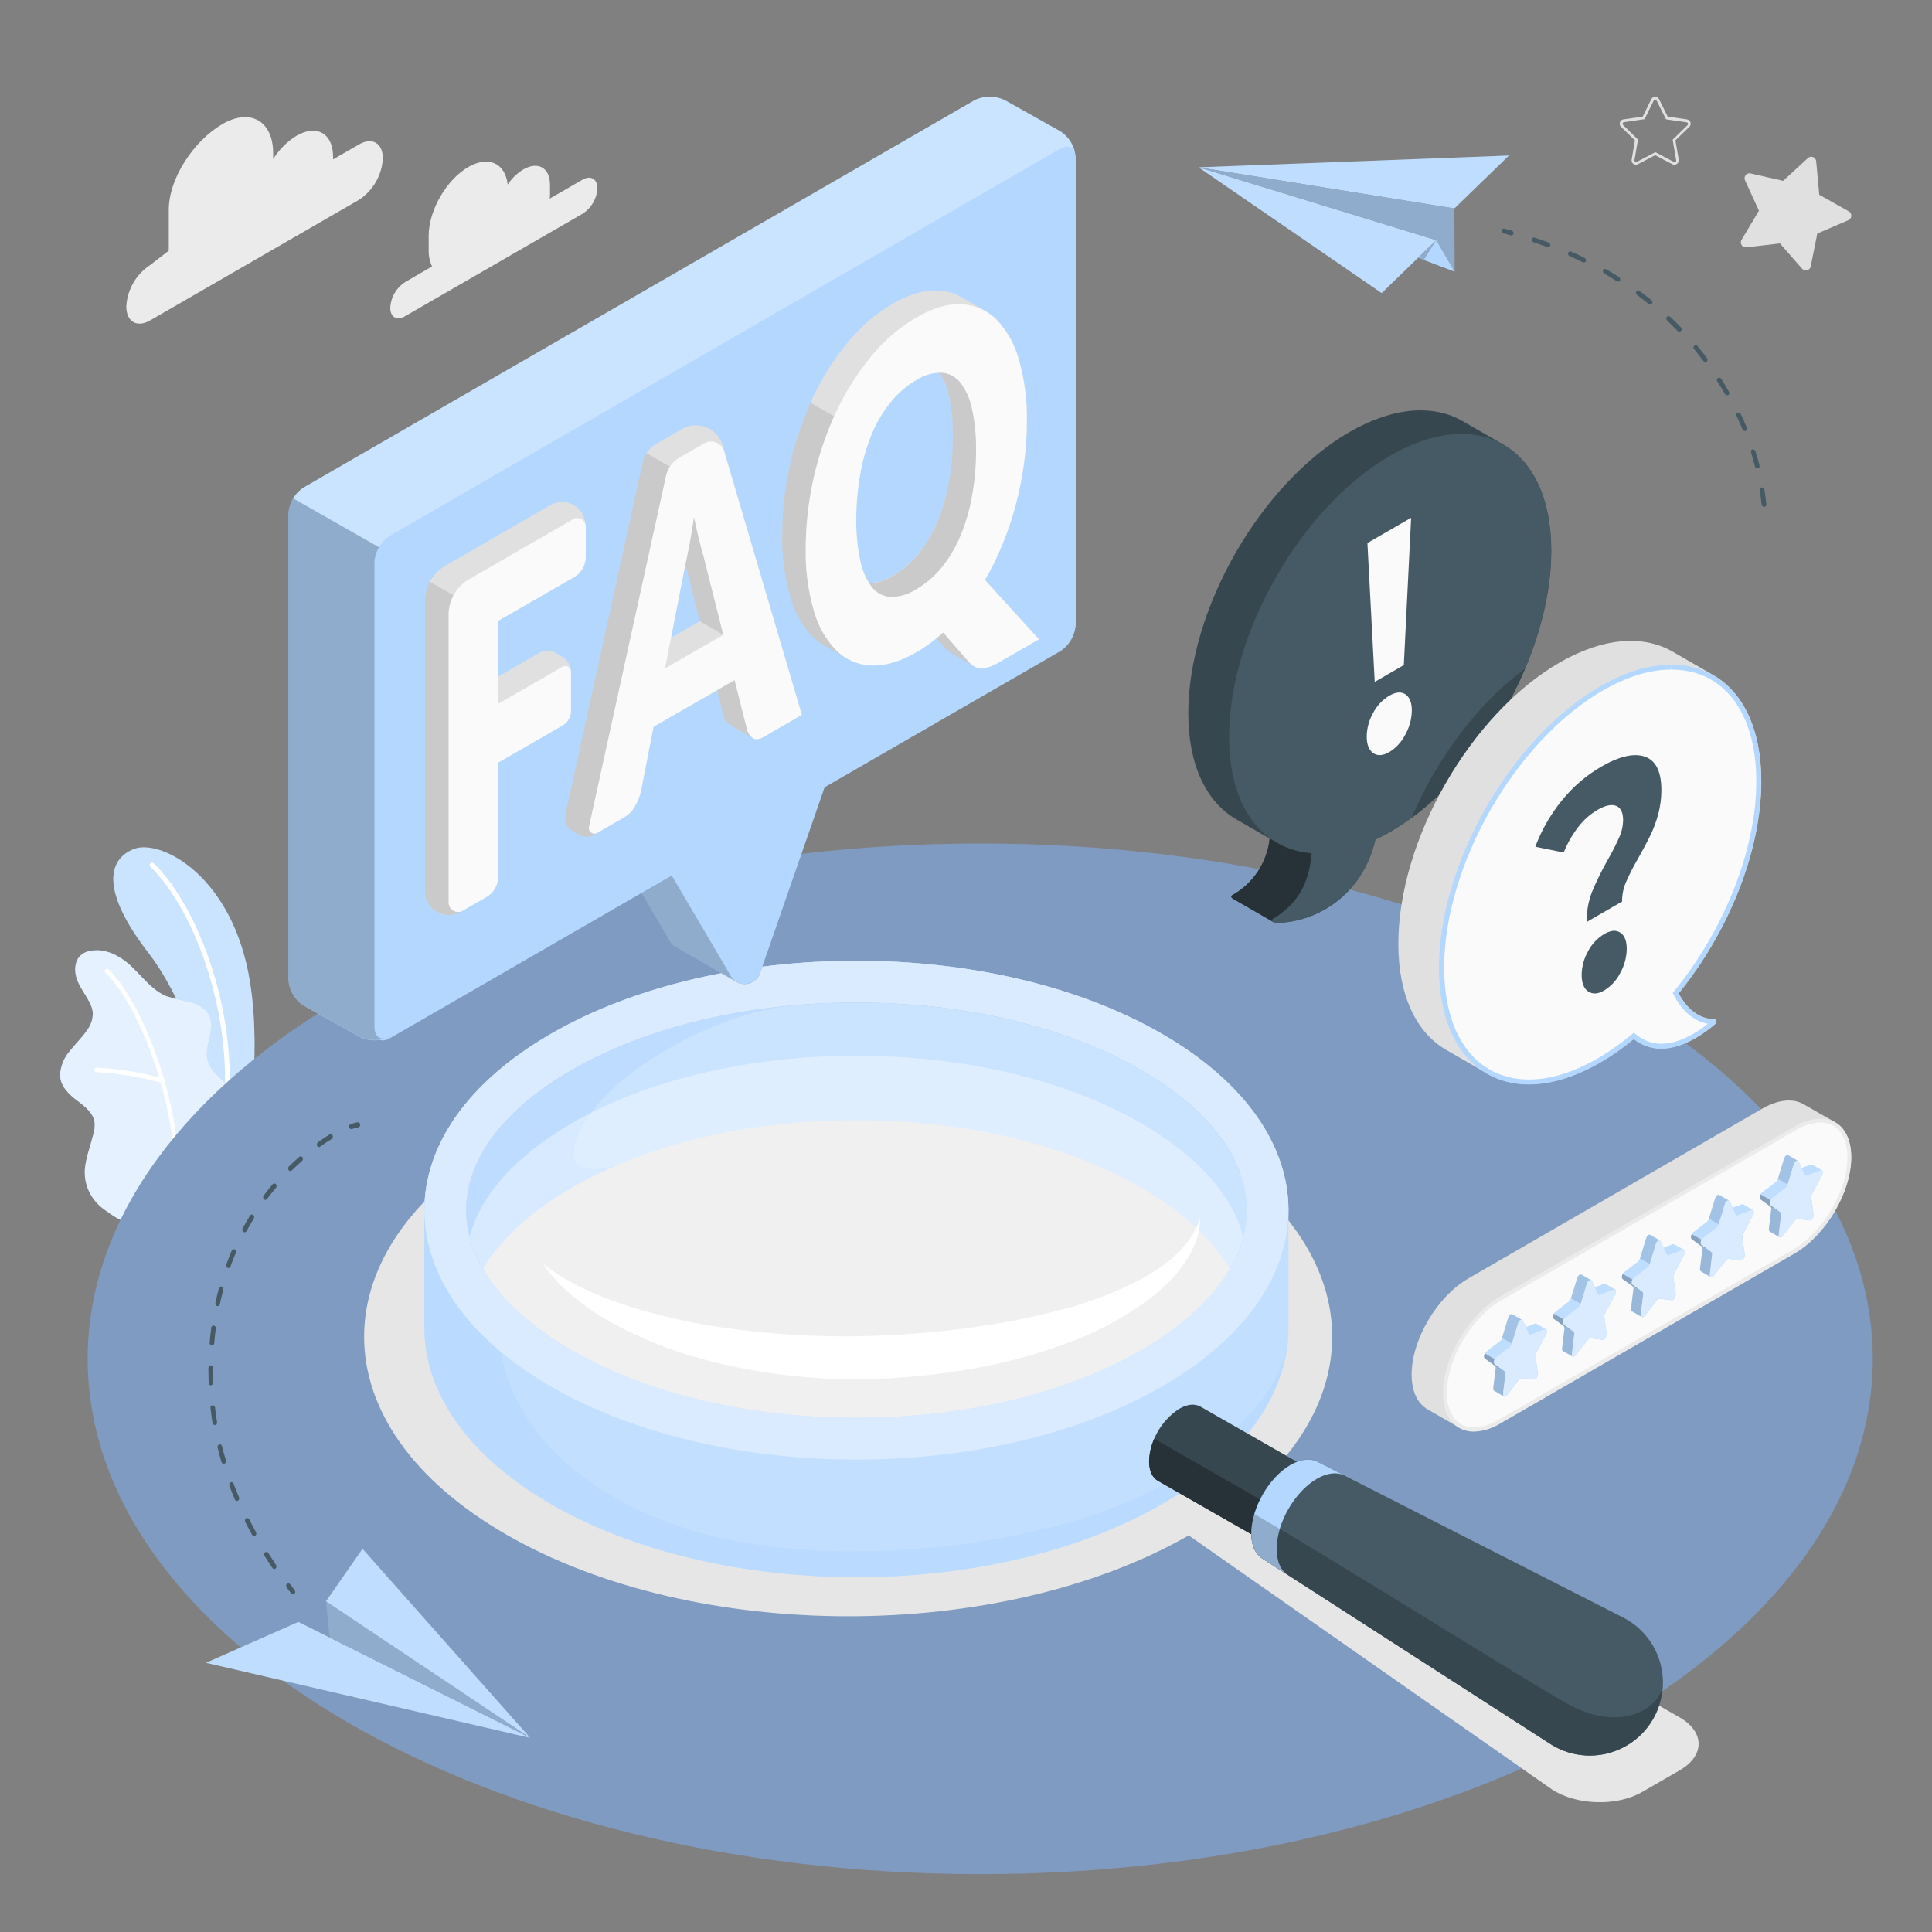 <svg width="334" height="334" viewBox="0 0 334 334" fill="none" xmlns="http://www.w3.org/2000/svg">
<rect x="0" y="0" width="334" height="334" fill="#808080" stroke="none"/>
<path d="M36.74 201.689L42.518 197.948C42.518 197.948 45.324 183.045 43.24 169.892C40.314 151.335 27.702 144.956 23.12 146.786C18.537 148.616 17.455 154.134 25.732 164.822C30.614 171.141 36.894 184.495 36.74 201.689Z" fill="#B4D7FF"/>
<g opacity="0.3">
<path d="M36.74 201.689L42.518 197.948C42.518 197.948 45.324 183.045 43.24 169.892C40.314 151.335 27.702 144.956 23.12 146.786C18.537 148.616 17.455 154.134 25.732 164.822C30.614 171.141 36.894 184.495 36.74 201.689Z" fill="white"/>
</g>
<path d="M38.844 194.335H38.784C38.676 194.318 38.578 194.26 38.512 194.173C38.446 194.085 38.417 193.976 38.43 193.867C40.828 176.499 33.854 157.515 26.012 149.853C25.933 149.776 25.888 149.67 25.887 149.56C25.886 149.45 25.928 149.344 26.005 149.265C26.082 149.186 26.188 149.141 26.298 149.14C26.408 149.138 26.514 149.181 26.593 149.258C34.576 157.054 41.683 176.352 39.252 193.974C39.239 194.073 39.191 194.164 39.116 194.231C39.041 194.297 38.944 194.334 38.844 194.335Z" fill="white"/>
<path d="M22.191 211.088C21.323 211.582 18.851 209.678 18.183 209.217C17.01 208.418 16.062 207.33 15.431 206.058C14.727 204.607 14.493 202.972 14.763 201.382C14.902 200.543 15.098 199.715 15.351 198.903C15.585 198.102 15.812 197.3 16.019 196.499C16.3 195.723 16.418 194.897 16.366 194.074C16.159 192.431 14.696 191.282 13.373 190.286C11.904 189.191 10.381 187.741 10.387 185.764C10.493 184.228 11.106 182.771 12.131 181.622C13.079 180.42 14.202 179.364 15.057 178.095C15.73 177.215 16.081 176.13 16.052 175.022C15.96 174.345 15.733 173.693 15.384 173.105C14.716 171.816 13.768 170.634 13.287 169.251C12.806 167.868 12.872 166.145 13.955 165.156C14.836 164.341 16.159 164.228 17.355 164.308C18.479 164.445 19.559 164.826 20.521 165.423C23.661 167.167 25.458 170.888 28.791 172.23C30.105 172.644 31.443 172.974 32.799 173.219C34.135 173.573 35.504 174.261 36.139 175.497C37.361 177.942 35.09 180.954 35.952 183.546C36.713 185.844 38.944 186.719 40.194 188.79C40.704 189.704 40.91 190.757 40.782 191.796C40.672 193.552 40.242 195.272 39.512 196.873C38.688 198.534 37.762 200.142 36.74 201.689L22.191 211.088Z" fill="#B4D7FF"/>
<g opacity="0.65">
<path d="M22.191 211.088C21.323 211.582 18.851 209.678 18.183 209.217C17.01 208.418 16.062 207.33 15.431 206.058C14.727 204.607 14.493 202.972 14.763 201.382C14.902 200.543 15.098 199.715 15.351 198.903C15.585 198.102 15.812 197.3 16.019 196.499C16.3 195.723 16.418 194.897 16.366 194.074C16.159 192.431 14.696 191.282 13.373 190.286C11.904 189.191 10.381 187.741 10.387 185.764C10.493 184.228 11.106 182.771 12.131 181.622C13.079 180.42 14.202 179.364 15.057 178.095C15.73 177.215 16.081 176.13 16.052 175.022C15.96 174.345 15.733 173.693 15.384 173.105C14.716 171.816 13.768 170.634 13.287 169.251C12.806 167.868 12.872 166.145 13.955 165.156C14.836 164.341 16.159 164.228 17.355 164.308C18.479 164.445 19.559 164.826 20.521 165.423C23.661 167.167 25.458 170.888 28.791 172.23C30.105 172.644 31.443 172.974 32.799 173.219C34.135 173.573 35.504 174.261 36.139 175.497C37.361 177.942 35.09 180.954 35.952 183.546C36.713 185.844 38.944 186.719 40.194 188.79C40.704 189.704 40.91 190.757 40.782 191.796C40.672 193.552 40.242 195.272 39.512 196.873C38.688 198.534 37.762 200.142 36.74 201.689L22.191 211.088Z" fill="white"/>
</g>
<path d="M30.581 206.172C30.53 206.17 30.479 206.158 30.432 206.136C30.385 206.115 30.343 206.084 30.308 206.046C30.274 206.008 30.247 205.964 30.229 205.915C30.212 205.867 30.204 205.815 30.207 205.764C30.875 190.24 23.527 173.092 18.183 168.116C18.118 168.042 18.083 167.947 18.084 167.849C18.085 167.751 18.123 167.657 18.189 167.586C18.256 167.514 18.347 167.47 18.445 167.461C18.542 167.453 18.64 167.482 18.717 167.541C24.142 172.625 31.61 190.053 30.955 205.797C30.95 205.895 30.909 205.987 30.84 206.057C30.771 206.126 30.679 206.167 30.581 206.172Z" fill="white"/>
<path d="M28.056 187.194H27.942C24.272 186.178 20.503 185.562 16.7 185.357C16.649 185.355 16.598 185.343 16.551 185.322C16.504 185.3 16.462 185.269 16.427 185.232C16.393 185.194 16.366 185.149 16.348 185.101C16.331 185.052 16.323 185.001 16.326 184.949C16.327 184.897 16.338 184.846 16.359 184.799C16.381 184.752 16.411 184.71 16.449 184.675C16.487 184.639 16.532 184.613 16.581 184.596C16.63 184.578 16.682 184.572 16.733 184.575C20.612 184.777 24.458 185.398 28.203 186.426C28.301 186.459 28.382 186.529 28.43 186.622C28.477 186.714 28.487 186.821 28.457 186.92C28.43 187.004 28.376 187.076 28.304 187.126C28.231 187.175 28.144 187.199 28.056 187.194Z" fill="white"/>
<path d="M169.458 323.993C254.677 323.993 323.76 284.109 323.76 234.909C323.76 185.709 254.677 145.824 169.458 145.824C84.24 145.824 15.157 185.709 15.157 234.909C15.157 284.109 84.24 323.993 169.458 323.993Z" fill="#809BC1"/>
<path d="M87.455 196.933C120.14 178.069 173.126 178.069 205.804 196.933C233.506 212.925 237.714 237.341 218.456 255.904L290.366 296.893C294.748 299.425 294.748 303.526 290.366 306.058L283.9 309.792C279.518 312.324 272.544 312.123 268.296 309.351L205.504 265.437C172.772 284.141 120.053 284.067 87.481 265.263C54.776 246.392 54.776 215.804 87.455 196.933Z" fill="#E6E6E6"/>
<path d="M100.701 31.063L95.036 34.336C95.065 34.087 95.081 33.838 95.083 33.588V31.944C95.083 29.018 93.032 27.836 90.501 29.272C89.41 29.938 88.477 30.834 87.769 31.898C87.348 28.224 84.469 26.854 80.962 28.872C77.174 31.063 74.108 36.38 74.108 40.755V43.207C74.082 44.19 74.28 45.165 74.689 46.059L70.013 48.778C69.268 49.261 68.648 49.915 68.206 50.685C67.763 51.455 67.51 52.32 67.468 53.207C67.468 54.83 68.604 55.485 70.013 54.676L100.741 36.934C101.483 36.454 102.1 35.804 102.542 35.039C102.985 34.274 103.24 33.415 103.286 32.532C103.246 30.909 102.11 30.254 100.701 31.063Z" fill="#EBEBEB"/>
<path d="M25.985 45.798L29.178 43.333V36.293C29.178 30.708 33.634 24.229 38.463 21.443C43.3 18.651 47.221 20.915 47.221 26.493V27.515C48.24 25.864 49.631 24.473 51.282 23.454C54.763 21.45 57.582 23.073 57.582 27.088V27.555L62.037 24.983C64.328 23.647 66.185 24.73 66.185 27.375C66.108 28.815 65.692 30.216 64.971 31.465C64.25 32.714 63.245 33.775 62.037 34.562L25.985 55.377C23.694 56.713 21.837 55.625 21.837 52.979C21.915 51.54 22.331 50.14 23.052 48.892C23.773 47.645 24.778 46.584 25.985 45.798Z" fill="#EBEBEB"/>
<path d="M73.367 209.211V229.538C73.367 240.573 80.661 251.582 95.243 260.032C124.408 276.872 171.703 276.872 200.868 260.032C215.45 251.608 222.745 240.573 222.745 229.538V209.211C222.745 198.175 215.45 187.167 200.868 178.723C171.703 161.883 124.408 161.883 95.243 178.723C80.661 187.14 73.367 198.175 73.367 209.211ZM215.517 209.211C215.517 218.041 209.031 226.645 197.254 233.446C184.228 240.967 166.76 245.109 148.056 245.109C129.352 245.109 111.883 240.967 98.857 233.446C87.081 226.645 80.594 218.041 80.594 209.211C80.594 200.38 87.081 191.776 98.857 184.975C111.883 177.454 129.352 173.312 148.056 173.312C166.76 173.312 184.234 177.454 197.254 184.975C209.037 191.776 215.517 200.4 215.517 209.211Z" fill="#B4D7FF"/>
<path opacity="0.2" d="M73.367 209.211V229.538C73.367 240.573 80.661 251.582 95.243 260.032C124.408 276.872 171.703 276.872 200.868 260.032C215.45 251.608 222.745 240.573 222.745 229.538V209.211C222.745 198.175 215.45 187.167 200.868 178.723C171.703 161.883 124.408 161.883 95.243 178.723C80.661 187.14 73.367 198.175 73.367 209.211ZM215.517 209.211C215.517 218.041 209.031 226.645 197.254 233.446C184.228 240.967 166.76 245.109 148.056 245.109C129.352 245.109 111.883 240.967 98.857 233.446C87.081 226.645 80.594 218.041 80.594 209.211C80.594 200.38 87.081 191.776 98.857 184.975C111.883 177.454 129.352 173.312 148.056 173.312C166.76 173.312 184.234 177.454 197.254 184.975C209.037 191.776 215.517 200.4 215.517 209.211Z" fill="white"/>
<path opacity="0.6" d="M222.671 231.435C221.509 238.429 218.429 243.693 206.025 253.372C188.49 267.066 144.088 272.657 118.316 264.154C94.008 256.138 86.252 240.446 86.252 229.685L86.319 223.359C82.565 218.89 80.588 214.087 80.588 209.211C80.588 204.214 82.665 199.291 86.6 194.729L86.686 185.817H85.304C77.348 192.918 73.367 201.061 73.367 209.197V229.525C73.367 240.56 80.661 251.569 95.243 260.019C124.408 276.859 171.703 276.859 200.868 260.019C214.615 252.096 221.883 241.816 222.671 231.435Z" fill="#B4D7FF"/>
<path d="M200.874 178.723C171.703 161.883 124.415 161.883 95.25 178.723C66.085 195.563 66.079 222.864 95.25 239.705C124.422 256.545 171.703 256.545 200.874 239.705C230.046 222.864 230.039 195.563 200.874 178.723ZM197.26 233.446C184.234 240.967 166.76 245.109 148.062 245.109C129.365 245.109 111.89 240.967 98.857 233.446C87.081 226.645 80.594 218.041 80.594 209.211C80.594 200.38 87.081 191.776 98.857 184.975C111.883 177.454 129.358 173.312 148.062 173.312C166.766 173.312 184.234 177.454 197.26 184.975C209.037 191.776 215.524 200.386 215.524 209.211C215.524 218.035 209.037 226.645 197.26 233.446Z" fill="#B4D7FF"/>
<path opacity="0.5" d="M200.874 178.723C171.703 161.883 124.415 161.883 95.25 178.723C66.085 195.563 66.079 222.864 95.25 239.705C124.422 256.545 171.703 256.545 200.874 239.705C230.046 222.864 230.039 195.563 200.874 178.723ZM197.26 233.446C184.234 240.967 166.76 245.109 148.062 245.109C129.365 245.109 111.89 240.967 98.857 233.446C87.081 226.645 80.594 218.041 80.594 209.211C80.594 200.38 87.081 191.776 98.857 184.975C111.883 177.454 129.358 173.312 148.062 173.312C166.766 173.312 184.234 177.454 197.26 184.975C209.037 191.776 215.524 200.386 215.524 209.211C215.524 218.035 209.037 226.645 197.26 233.446Z" fill="white"/>
<path d="M215.53 209.211C215.487 212.8 214.479 216.312 212.611 219.378C209.652 214.254 204.435 209.445 197.247 205.31C184.234 197.781 166.753 193.64 148.049 193.64C129.345 193.64 111.877 197.781 98.857 205.31C91.676 209.445 86.466 214.254 83.493 219.378C81.64 216.307 80.64 212.797 80.594 209.211C80.594 200.387 87.081 191.776 98.864 184.969C111.883 177.461 129.358 173.312 148.056 173.312C166.753 173.312 184.241 177.461 197.254 184.969C209.044 191.776 215.53 200.4 215.53 209.211Z" fill="#B4D7FF"/>
<path opacity="0.3" d="M215.53 209.211C215.487 212.8 214.479 216.312 212.611 219.378C209.652 214.254 204.435 209.445 197.247 205.31C184.234 197.781 166.753 193.64 148.049 193.64C129.345 193.64 111.877 197.781 98.857 205.31C91.676 209.445 86.466 214.254 83.493 219.378C81.64 216.307 80.64 212.797 80.594 209.211C80.594 200.387 87.081 191.776 98.864 184.969C111.883 177.461 129.358 173.312 148.056 173.312C166.753 173.312 184.241 177.461 197.254 184.969C209.044 191.776 215.53 200.4 215.53 209.211Z" fill="white"/>
<path opacity="0.6" d="M98.864 184.969C87.081 191.776 80.594 200.386 80.594 209.21C80.642 212.797 81.645 216.307 83.5 219.377C86.479 214.254 91.69 209.444 98.864 205.309C101.898 203.574 105.05 202.054 108.296 200.76C105.451 201.862 96.713 204.675 99.899 196.345C103.687 186.452 122.171 175.737 135.751 173.96C121.783 175.343 108.978 179.137 98.864 184.969Z" fill="#B4D7FF"/>
<path opacity="0.4" d="M197.26 194.181C184.234 186.659 166.759 182.518 148.062 182.518C129.365 182.518 111.883 186.659 98.857 194.181C89.144 199.792 83.039 206.632 81.195 213.813C83.039 220.994 89.144 227.841 98.857 233.446C111.89 240.968 129.358 245.109 148.062 245.109C166.766 245.109 184.234 240.968 197.26 233.446C206.98 227.835 213.085 220.994 214.922 213.813C213.092 206.632 206.98 199.792 197.26 194.181Z" fill="white"/>
<path d="M93.867 218.476C98.042 221.749 102.779 223.82 107.608 225.463C112.451 227.067 117.411 228.291 122.444 229.124C132.501 230.757 142.701 231.339 152.879 230.861C157.962 230.634 163.052 230.159 168.109 229.478C173.15 228.801 178.144 227.817 183.065 226.532C187.963 225.307 192.7 223.514 197.18 221.188C198.286 220.599 199.357 219.945 200.387 219.231C201.421 218.525 202.401 217.744 203.319 216.893C204.245 216.038 205.072 215.081 205.784 214.041C206.521 212.972 207.082 211.792 207.447 210.547C207.469 211.912 207.243 213.27 206.779 214.555C206.289 215.846 205.648 217.075 204.869 218.216C204.099 219.364 203.222 220.438 202.25 221.422C201.288 222.41 200.264 223.336 199.184 224.194C194.831 227.512 190.006 230.16 184.869 232.05C179.804 233.958 174.58 235.413 169.258 236.398C163.964 237.4 158.607 238.036 153.226 238.302C142.425 238.867 131.602 237.715 121.162 234.889C115.939 233.458 110.895 231.441 106.125 228.877C103.75 227.575 101.492 226.068 99.378 224.374C98.851 223.954 98.356 223.493 97.849 223.038C97.341 222.584 96.86 222.123 96.399 221.636C95.469 220.655 94.622 219.598 93.867 218.476Z" fill="white"/>
<path d="M198.65 252.643C198.74 250.827 199.257 249.057 200.16 247.479C201.063 245.9 202.327 244.557 203.847 243.559C205.276 242.724 206.579 242.637 207.528 243.171L224.174 252.69C225.116 253.231 225.704 254.4 225.711 256.03C225.619 257.846 225.101 259.615 224.198 261.194C223.295 262.772 222.033 264.116 220.514 265.115C219.071 265.957 217.761 266.044 216.813 265.496L200.173 255.983C199.251 255.489 198.657 254.32 198.65 252.643Z" fill="#37474F"/>
<path d="M200.206 256.031C199.251 255.49 198.657 254.321 198.65 252.644C198.674 251.292 198.976 249.959 199.538 248.729L223.459 262.437C222.681 263.531 221.691 264.458 220.547 265.162C219.104 266.004 217.795 266.091 216.846 265.543L200.206 256.031Z" fill="#263238"/>
<path d="M280.854 279.764L227.882 252.771L227.815 252.73C226.586 252.062 224.916 252.183 223.079 253.252C219.324 255.443 216.298 260.733 216.318 265.075C216.318 267.253 217.1 268.776 218.322 269.484L268.108 301.548C269.541 302.455 271.141 303.064 272.814 303.338C274.487 303.613 276.198 303.548 277.845 303.147C279.493 302.747 281.042 302.018 282.402 301.006C283.762 299.993 284.903 298.717 285.759 297.253C286.615 295.79 287.167 294.169 287.383 292.488C287.599 290.806 287.474 289.098 287.016 287.466C286.557 285.834 285.775 284.311 284.715 282.988C283.655 281.665 282.34 280.568 280.847 279.764H280.854Z" fill="#455A64"/>
<path d="M218.329 269.497L268.115 301.561C269.966 302.723 272.087 303.384 274.27 303.48C276.454 303.575 278.624 303.101 280.569 302.105C282.515 301.109 284.167 299.625 285.366 297.797C286.565 295.97 287.268 293.862 287.407 291.681C286.452 295.83 279.598 299.357 271.101 294.607C262.604 289.858 231.128 269.958 216.826 261.722C216.49 262.804 216.315 263.929 216.305 265.062C216.312 267.266 217.1 268.789 218.329 269.497Z" fill="#37474F"/>
<path d="M218.329 269.498C217.087 268.79 216.325 267.267 216.325 265.089C216.325 260.747 219.331 255.456 223.085 253.265C224.922 252.196 226.592 252.083 227.821 252.744L232.497 255.122C231.235 254.454 229.532 254.561 227.641 255.657C223.793 257.901 220.687 263.332 220.707 267.788C220.707 270.019 221.475 271.615 222.745 272.337" fill="#B4D7FF"/>
<path opacity="0.2" d="M222.738 272.336C221.469 271.615 220.734 270.018 220.701 267.787C220.708 266.607 220.89 265.434 221.242 264.307C219.645 263.358 218.155 262.49 216.826 261.722C216.658 262.28 216.526 262.849 216.432 263.425C216.392 263.706 216.359 263.986 216.332 264.267C216.332 264.547 216.298 264.821 216.332 265.088C216.332 267.266 217.113 268.789 218.336 269.497L222.738 272.336Z" fill="black"/>
<path d="M91.656 300.439L51.576 280.393L35.611 287.46L91.656 300.439Z" fill="#B4D7FF"/>
<g opacity="0.15">
<path d="M91.656 300.439L51.576 280.393L35.611 287.46L91.656 300.439Z" fill="white"/>
</g>
<path d="M91.656 300.439L56.352 276.839L62.672 267.754L91.656 300.439Z" fill="#B4D7FF"/>
<g opacity="0.15">
<path d="M91.656 300.439L56.352 276.839L62.672 267.754L91.656 300.439Z" fill="white"/>
</g>
<path d="M56.352 276.839L57.014 283.111L91.656 300.439L56.352 276.839Z" fill="#B4D7FF"/>
<g opacity="0.2">
<path d="M56.352 276.839L57.014 283.111L91.656 300.439L56.352 276.839Z" fill="black"/>
</g>
<path d="M50.634 275.636C50.731 275.634 50.824 275.596 50.895 275.53C50.977 275.449 51.026 275.341 51.033 275.227C51.041 275.112 51.006 274.999 50.935 274.908L50.167 273.88C50.136 273.836 50.096 273.8 50.049 273.773C50.003 273.747 49.952 273.73 49.898 273.725C49.845 273.72 49.791 273.727 49.741 273.744C49.691 273.761 49.644 273.789 49.606 273.826C49.524 273.907 49.474 274.014 49.466 274.128C49.457 274.242 49.49 274.356 49.559 274.447C49.813 274.788 50.073 275.115 50.334 275.456C50.367 275.507 50.411 275.55 50.463 275.581C50.515 275.613 50.574 275.632 50.634 275.636Z" fill="#455A64"/>
<path d="M47.114 271.081C46.638 270.386 46.177 269.685 45.731 268.977C45.671 268.88 45.648 268.764 45.666 268.651C45.685 268.538 45.743 268.435 45.832 268.362C45.873 268.329 45.921 268.306 45.973 268.293C46.024 268.281 46.078 268.28 46.13 268.29C46.182 268.3 46.231 268.321 46.274 268.352C46.317 268.383 46.353 268.423 46.379 268.469C46.827 269.171 47.281 269.865 47.715 270.553C47.781 270.647 47.809 270.762 47.794 270.876C47.779 270.99 47.722 271.094 47.635 271.168C47.57 271.224 47.487 271.255 47.401 271.255C47.344 271.249 47.288 271.23 47.238 271.2C47.189 271.17 47.146 271.129 47.114 271.081ZM43.58 265.343C43.173 264.601 42.772 263.847 42.391 263.092C42.339 262.99 42.326 262.873 42.354 262.762C42.382 262.651 42.45 262.555 42.545 262.491C42.591 262.462 42.642 262.444 42.696 262.438C42.75 262.431 42.804 262.436 42.855 262.453C42.907 262.469 42.954 262.497 42.994 262.533C43.034 262.57 43.065 262.614 43.086 262.664C43.46 263.406 43.854 264.147 44.255 264.882C44.312 264.981 44.331 265.098 44.307 265.21C44.284 265.322 44.22 265.422 44.128 265.49C44.066 265.528 43.994 265.549 43.921 265.55C43.851 265.549 43.782 265.529 43.723 265.493C43.663 265.456 43.614 265.405 43.58 265.343ZM40.601 259.224C40.267 258.429 39.933 257.628 39.653 256.833C39.612 256.727 39.611 256.611 39.65 256.505C39.69 256.399 39.767 256.311 39.866 256.258C39.916 256.237 39.97 256.227 40.024 256.227C40.078 256.228 40.131 256.24 40.18 256.263C40.229 256.286 40.273 256.318 40.309 256.359C40.344 256.399 40.371 256.447 40.387 256.499C40.675 257.28 40.989 258.068 41.323 258.85C41.367 258.955 41.373 259.072 41.337 259.181C41.301 259.289 41.227 259.38 41.129 259.438C41.077 259.464 41.02 259.477 40.962 259.478C40.883 259.476 40.807 259.45 40.743 259.405C40.679 259.36 40.63 259.297 40.601 259.224ZM38.29 252.758C38.049 251.923 37.822 251.074 37.622 250.253C37.59 250.144 37.601 250.027 37.654 249.926C37.706 249.825 37.795 249.748 37.902 249.712C37.955 249.698 38.009 249.695 38.063 249.703C38.116 249.711 38.167 249.731 38.213 249.759C38.259 249.788 38.298 249.826 38.328 249.871C38.359 249.915 38.38 249.966 38.39 250.019C38.584 250.834 38.804 251.662 39.058 252.484C39.092 252.591 39.085 252.708 39.038 252.81C38.991 252.913 38.908 252.994 38.804 253.038H38.684C38.597 253.04 38.512 253.013 38.441 252.963C38.37 252.912 38.317 252.841 38.29 252.758ZM36.74 246.004C36.606 245.156 36.486 244.288 36.386 243.426C36.367 243.315 36.391 243.201 36.455 243.109C36.519 243.016 36.616 242.953 36.727 242.932C36.836 242.924 36.944 242.96 37.028 243.031C37.112 243.102 37.164 243.203 37.174 243.312C37.268 244.161 37.388 245.016 37.522 245.851C37.544 245.959 37.524 246.073 37.466 246.167C37.407 246.261 37.315 246.33 37.208 246.358H37.134C37.038 246.353 36.946 246.316 36.874 246.251C36.803 246.187 36.755 246.1 36.74 246.004ZM36.072 239.084C36.072 238.416 36.032 237.748 36.032 237.033V236.472C36.029 236.418 36.037 236.363 36.056 236.312C36.074 236.261 36.102 236.213 36.139 236.173C36.176 236.133 36.22 236.1 36.269 236.077C36.318 236.054 36.372 236.04 36.426 236.038C36.537 236.046 36.639 236.098 36.712 236.182C36.784 236.266 36.821 236.375 36.814 236.485V237.033C36.814 237.701 36.814 238.369 36.814 239.037C36.823 239.148 36.788 239.259 36.717 239.345C36.646 239.431 36.544 239.486 36.433 239.498C36.333 239.485 36.24 239.436 36.174 239.359C36.108 239.283 36.071 239.185 36.072 239.084ZM36.6 232.611C36.49 232.591 36.393 232.53 36.327 232.441C36.261 232.352 36.232 232.24 36.246 232.13C36.319 231.268 36.413 230.393 36.52 229.531C36.524 229.477 36.539 229.424 36.564 229.375C36.59 229.327 36.625 229.284 36.667 229.25C36.71 229.215 36.759 229.19 36.812 229.175C36.864 229.16 36.92 229.157 36.974 229.164C37.083 229.187 37.179 229.251 37.241 229.343C37.304 229.436 37.328 229.549 37.308 229.658C37.201 230.507 37.108 231.368 37.034 232.21C37.029 232.314 36.986 232.412 36.914 232.486C36.841 232.56 36.743 232.604 36.64 232.611H36.6ZM37.535 225.784C37.428 225.75 37.338 225.676 37.283 225.578C37.229 225.48 37.214 225.365 37.241 225.256C37.415 224.408 37.615 223.56 37.836 222.725C37.846 222.672 37.867 222.621 37.897 222.577C37.928 222.532 37.967 222.495 38.013 222.467C38.059 222.438 38.11 222.42 38.164 222.413C38.217 222.405 38.271 222.409 38.323 222.424C38.429 222.465 38.516 222.543 38.566 222.645C38.617 222.746 38.628 222.863 38.597 222.972C38.383 223.787 38.183 224.628 38.009 225.457C37.995 225.549 37.95 225.633 37.88 225.696C37.811 225.758 37.722 225.794 37.629 225.797L37.535 225.784ZM39.339 219.177C39.237 219.128 39.158 219.042 39.117 218.937C39.076 218.832 39.077 218.715 39.118 218.61C39.405 217.808 39.726 217 40.06 216.212C40.079 216.162 40.108 216.116 40.145 216.078C40.183 216.039 40.227 216.009 40.277 215.989C40.327 215.969 40.38 215.959 40.433 215.961C40.487 215.962 40.539 215.975 40.588 215.998C40.685 216.056 40.758 216.148 40.794 216.256C40.829 216.364 40.825 216.481 40.782 216.586C40.447 217.361 40.114 218.149 39.853 218.937C39.828 219.015 39.779 219.084 39.713 219.133C39.647 219.182 39.568 219.209 39.486 219.211C39.434 219.213 39.384 219.201 39.339 219.177ZM42.084 212.972C41.99 212.905 41.924 212.807 41.898 212.695C41.872 212.582 41.888 212.465 41.944 212.364C42.351 211.622 42.779 210.881 43.213 210.166C43.239 210.119 43.274 210.078 43.317 210.045C43.36 210.013 43.41 209.99 43.463 209.979C43.515 209.967 43.57 209.967 43.622 209.979C43.675 209.991 43.724 210.013 43.767 210.046C43.855 210.119 43.914 210.221 43.934 210.334C43.954 210.446 43.932 210.562 43.874 210.66C43.44 211.362 43.019 212.09 42.625 212.818C42.593 212.881 42.545 212.935 42.485 212.973C42.425 213.01 42.355 213.031 42.285 213.032C42.213 213.032 42.144 213.011 42.084 212.972ZM45.631 207.3C45.55 207.221 45.501 207.115 45.492 207.002C45.484 206.889 45.516 206.777 45.584 206.686C46.085 206.018 46.613 205.35 47.141 204.722C47.175 204.681 47.218 204.648 47.267 204.626C47.315 204.603 47.368 204.592 47.421 204.592C47.475 204.592 47.528 204.603 47.576 204.626C47.624 204.648 47.667 204.681 47.702 204.722C47.778 204.808 47.82 204.918 47.82 205.033C47.82 205.147 47.778 205.258 47.702 205.343C47.181 205.964 46.667 206.606 46.172 207.267C46.137 207.316 46.091 207.356 46.038 207.384C45.984 207.412 45.925 207.427 45.865 207.427C45.814 207.426 45.764 207.414 45.718 207.393C45.672 207.371 45.631 207.339 45.598 207.3H45.631ZM49.926 202.304C49.85 202.218 49.808 202.108 49.808 201.993C49.808 201.879 49.85 201.768 49.926 201.683C50.514 201.101 51.122 200.534 51.73 199.999C51.77 199.963 51.817 199.937 51.869 199.921C51.92 199.905 51.974 199.901 52.027 199.908C52.081 199.915 52.132 199.933 52.177 199.961C52.223 199.99 52.262 200.028 52.291 200.073C52.356 200.167 52.385 200.282 52.372 200.396C52.36 200.509 52.308 200.615 52.224 200.694C51.623 201.215 51.029 201.769 50.447 202.337C50.379 202.408 50.285 202.449 50.187 202.451C50.13 202.45 50.074 202.436 50.023 202.411C49.972 202.385 49.928 202.349 49.893 202.304H49.926ZM54.843 198.075C54.788 197.976 54.77 197.861 54.792 197.749C54.814 197.638 54.875 197.538 54.963 197.467C55.631 196.986 56.299 196.539 56.967 196.131C57.013 196.104 57.064 196.087 57.117 196.081C57.169 196.076 57.223 196.081 57.274 196.097C57.324 196.114 57.371 196.141 57.41 196.177C57.449 196.213 57.48 196.256 57.502 196.305C57.553 196.406 57.566 196.522 57.538 196.632C57.51 196.741 57.442 196.837 57.348 196.9C56.68 197.3 56.012 197.741 55.344 198.236C55.281 198.28 55.207 198.303 55.13 198.302C55.062 198.295 54.997 198.27 54.941 198.23C54.885 198.19 54.84 198.137 54.809 198.075H54.843Z" fill="#455A64"/>
<path d="M60.721 195.19H60.842C61.194 195.056 61.559 194.955 61.93 194.889C62.04 194.865 62.136 194.799 62.198 194.706C62.261 194.612 62.284 194.498 62.264 194.388C62.26 194.334 62.245 194.281 62.22 194.233C62.196 194.184 62.161 194.141 62.119 194.107C62.078 194.072 62.029 194.046 61.977 194.03C61.925 194.014 61.871 194.008 61.817 194.014C61.403 194.091 60.996 194.203 60.601 194.348C60.495 194.39 60.41 194.47 60.361 194.573C60.313 194.676 60.305 194.794 60.341 194.902C60.366 194.984 60.416 195.056 60.484 195.107C60.553 195.159 60.636 195.188 60.721 195.19Z" fill="#455A64"/>
<path d="M248.296 41.516L207.214 28.924L238.863 50.667L248.296 41.516Z" fill="#B4D7FF"/>
<path opacity="0.15" d="M248.296 41.516L207.214 28.924L238.863 50.667L248.296 41.516Z" fill="white"/>
<path d="M207.214 28.924L251.429 36.038L260.861 26.887L207.214 28.924Z" fill="#B4D7FF"/>
<path opacity="0.15" d="M207.214 28.924L251.429 36.038L260.861 26.887L207.214 28.924Z" fill="white"/>
<path d="M251.429 36.038L251.469 46.967L248.296 41.516L207.214 28.924L251.429 36.038Z" fill="#B4D7FF"/>
<path opacity="0.2" d="M251.429 36.038L251.469 46.967L248.296 41.516L207.214 28.924L251.429 36.038Z" fill="black"/>
<path d="M251.469 46.967L245.149 44.568L248.296 41.516L251.469 46.967Z" fill="#B4D7FF"/>
<path opacity="0.2" d="M248.296 41.516L245.149 44.568L246.158 44.949L248.296 41.516Z" fill="black"/>
<path d="M259.759 39.592C259.72 39.62 259.688 39.657 259.664 39.698C259.64 39.739 259.624 39.785 259.618 39.832C259.604 39.947 259.632 40.062 259.696 40.157C259.759 40.253 259.855 40.322 259.966 40.353L261.181 40.681C261.232 40.697 261.286 40.702 261.339 40.695C261.392 40.688 261.443 40.669 261.488 40.641C261.534 40.612 261.572 40.574 261.601 40.529C261.63 40.484 261.648 40.433 261.656 40.38C261.672 40.268 261.647 40.153 261.585 40.058C261.524 39.962 261.431 39.892 261.322 39.859L260.093 39.532C260.036 39.515 259.976 39.512 259.918 39.523C259.861 39.533 259.806 39.557 259.759 39.592Z" fill="#455A64"/>
<path d="M265.323 41.082C266.118 41.349 266.913 41.63 267.694 41.917C267.801 41.958 267.891 42.035 267.946 42.135C268.001 42.236 268.018 42.353 267.995 42.465C267.981 42.516 267.956 42.565 267.922 42.606C267.888 42.647 267.846 42.681 267.797 42.704C267.749 42.727 267.697 42.74 267.643 42.742C267.59 42.743 267.536 42.733 267.487 42.712C266.712 42.425 265.924 42.151 265.136 41.884C265.029 41.847 264.938 41.773 264.882 41.674C264.825 41.576 264.806 41.46 264.829 41.349C264.844 41.264 264.892 41.187 264.962 41.135C265.013 41.097 265.073 41.072 265.136 41.063C265.199 41.053 265.263 41.06 265.323 41.082ZM271.609 43.5C272.39 43.847 273.159 44.168 273.92 44.576C274.023 44.624 274.105 44.709 274.149 44.813C274.194 44.918 274.198 45.036 274.161 45.143C274.141 45.193 274.11 45.238 274.072 45.276C274.033 45.313 273.987 45.342 273.937 45.36C273.886 45.378 273.833 45.386 273.779 45.382C273.725 45.378 273.673 45.363 273.626 45.337C272.878 44.97 272.116 44.616 271.348 44.282C271.245 44.235 271.162 44.152 271.114 44.05C271.066 43.947 271.057 43.83 271.088 43.721C271.11 43.648 271.154 43.585 271.215 43.54C271.271 43.499 271.337 43.473 271.406 43.466C271.476 43.459 271.546 43.471 271.609 43.5ZM277.688 46.566C278.436 46.994 279.171 47.441 279.892 47.902C279.988 47.962 280.059 48.054 280.092 48.162C280.126 48.27 280.118 48.387 280.072 48.49C280.046 48.537 280.01 48.579 279.966 48.611C279.923 48.643 279.873 48.666 279.82 48.678C279.767 48.69 279.712 48.691 279.659 48.68C279.606 48.67 279.556 48.648 279.511 48.617C278.803 48.169 278.075 47.735 277.34 47.281C277.241 47.226 277.166 47.136 277.129 47.029C277.092 46.922 277.096 46.804 277.14 46.7C277.162 46.644 277.199 46.596 277.247 46.56C277.313 46.517 277.39 46.496 277.468 46.497C277.546 46.498 277.623 46.522 277.688 46.566ZM283.446 50.314C284.147 50.828 284.835 51.362 285.497 51.897C285.586 51.966 285.646 52.066 285.665 52.178C285.683 52.289 285.659 52.404 285.597 52.498C285.564 52.541 285.522 52.577 285.474 52.603C285.427 52.629 285.374 52.645 285.32 52.65C285.266 52.654 285.211 52.647 285.16 52.629C285.109 52.611 285.062 52.582 285.022 52.545C284.354 52.017 283.686 51.496 283.018 50.988C282.924 50.923 282.859 50.825 282.834 50.714C282.809 50.602 282.827 50.486 282.885 50.387C282.904 50.352 282.931 50.322 282.965 50.3C283.036 50.252 283.121 50.228 283.207 50.23C283.294 50.232 283.377 50.262 283.446 50.314ZM288.756 54.776C289.384 55.37 290.006 55.985 290.607 56.613C290.684 56.694 290.728 56.801 290.728 56.914C290.728 57.026 290.684 57.133 290.607 57.214C290.568 57.253 290.522 57.284 290.472 57.305C290.422 57.326 290.367 57.337 290.313 57.337C290.258 57.337 290.204 57.326 290.154 57.305C290.103 57.284 290.057 57.253 290.019 57.214C289.431 56.6 288.816 55.992 288.202 55.411C288.118 55.336 288.066 55.232 288.056 55.121C288.046 55.009 288.079 54.898 288.148 54.809L288.202 54.756C288.28 54.69 288.381 54.656 288.483 54.659C288.585 54.663 288.683 54.705 288.756 54.776ZM293.492 59.866C293.927 60.394 294.347 60.928 294.768 61.476L295.102 61.924C295.172 62.009 295.206 62.118 295.196 62.228C295.186 62.338 295.133 62.44 295.049 62.511C295.003 62.543 294.952 62.565 294.898 62.576C294.844 62.587 294.789 62.587 294.734 62.577C294.68 62.566 294.629 62.545 294.583 62.514C294.537 62.483 294.498 62.444 294.468 62.398L294.134 61.957C293.726 61.423 293.312 60.895 292.885 60.374C292.807 60.294 292.764 60.188 292.764 60.077C292.764 59.966 292.807 59.859 292.885 59.779C292.927 59.741 292.978 59.712 293.032 59.694C293.087 59.676 293.145 59.67 293.202 59.676C293.259 59.681 293.314 59.699 293.364 59.727C293.414 59.755 293.458 59.793 293.492 59.839V59.866ZM296.999 65.344C297.098 65.292 297.212 65.28 297.319 65.31C297.425 65.34 297.517 65.409 297.574 65.504C298.035 66.239 298.489 66.987 298.91 67.742C298.939 67.788 298.959 67.839 298.968 67.892C298.977 67.946 298.975 68.001 298.963 68.054C298.95 68.107 298.927 68.157 298.895 68.201C298.863 68.245 298.823 68.282 298.776 68.31C298.675 68.355 298.56 68.36 298.454 68.324C298.349 68.288 298.261 68.214 298.209 68.116C297.781 67.374 297.333 66.633 296.873 65.918C296.813 65.833 296.788 65.729 296.802 65.627C296.815 65.524 296.867 65.43 296.946 65.364L296.999 65.344ZM300.386 71.356C300.493 71.317 300.61 71.321 300.714 71.365C300.818 71.41 300.902 71.493 300.947 71.596C301.315 72.378 301.675 73.173 302.003 73.968C302.026 74.017 302.039 74.07 302.041 74.124C302.043 74.178 302.034 74.232 302.015 74.282C301.996 74.333 301.966 74.379 301.928 74.418C301.891 74.457 301.846 74.488 301.796 74.509C301.687 74.54 301.57 74.529 301.469 74.478C301.367 74.427 301.289 74.341 301.248 74.235C300.927 73.453 300.58 72.672 300.213 71.91C300.167 71.827 300.151 71.731 300.17 71.638C300.188 71.545 300.239 71.462 300.313 71.403C300.33 71.366 300.355 71.334 300.386 71.309V71.356ZM302.958 77.702C303.069 77.681 303.184 77.702 303.281 77.761C303.377 77.82 303.448 77.914 303.479 78.022C303.733 78.837 303.973 79.672 304.18 80.501C304.196 80.552 304.201 80.606 304.195 80.66C304.189 80.713 304.171 80.764 304.143 80.811C304.115 80.857 304.078 80.896 304.034 80.927C303.99 80.957 303.939 80.978 303.887 80.988C303.775 81.003 303.662 80.975 303.569 80.911C303.477 80.847 303.411 80.751 303.386 80.641C303.178 79.826 302.945 79.004 302.718 78.209C302.689 78.132 302.686 78.049 302.707 77.97C302.729 77.891 302.774 77.82 302.838 77.769C302.868 77.721 302.909 77.682 302.958 77.655V77.702ZM304.561 84.281C304.676 84.279 304.787 84.318 304.874 84.392C304.962 84.466 305.019 84.569 305.036 84.682C305.169 85.517 305.276 86.366 305.363 87.207C305.369 87.26 305.365 87.313 305.349 87.363C305.334 87.414 305.308 87.46 305.273 87.5C305.239 87.54 305.196 87.572 305.148 87.594C305.1 87.616 305.048 87.628 304.995 87.628C304.881 87.627 304.771 87.583 304.687 87.505C304.603 87.428 304.551 87.321 304.541 87.207C304.454 86.386 304.354 85.557 304.221 84.736C304.208 84.667 304.215 84.595 304.24 84.53C304.264 84.464 304.306 84.406 304.361 84.362C304.412 84.299 304.482 84.254 304.561 84.235V84.281Z" fill="#455A64"/>
<path d="M311.876 190.935C310.086 189.866 307.561 190.013 304.755 191.603L253.88 220.995C248.449 224.127 244.04 231.582 244.04 237.641C244.04 240.6 245.096 242.671 246.806 243.653L252.264 246.799C254.047 247.815 256.539 247.654 259.304 246.058L310.186 216.666C315.617 213.533 320.019 206.078 320.019 200.019C320.019 197.08 318.977 195.003 317.28 194.007C316.351 193.5 312.771 191.469 311.876 190.935Z" fill="#E0E0E0"/>
<path d="M254.789 247.16C251.716 247.16 249.805 244.729 249.805 240.821C249.805 234.882 254.141 227.541 259.471 224.468L310.353 195.076C311.663 194.264 313.161 193.803 314.701 193.74C317.774 193.74 319.685 196.172 319.685 200.08C319.685 206.025 315.349 213.359 310.019 216.439L259.137 245.831C257.828 246.644 256.329 247.102 254.789 247.16Z" fill="#FAFAFA"/>
<path d="M314.701 194.047C317.567 194.047 319.377 196.352 319.377 200.059C319.377 205.897 315.116 213.105 309.878 216.091L258.997 245.483C257.738 246.269 256.298 246.715 254.815 246.779C254.181 246.8 253.55 246.676 252.971 246.415C252.392 246.155 251.88 245.765 251.475 245.276C250.526 243.973 250.054 242.383 250.139 240.774C250.139 234.942 254.401 227.734 259.638 224.742L310.52 195.35C311.778 194.564 313.219 194.118 314.701 194.054M314.701 193.386C313.101 193.446 311.544 193.925 310.186 194.775L259.304 224.167C253.873 227.307 249.471 234.755 249.471 240.814C249.471 245.056 251.629 247.494 254.815 247.494C256.415 247.432 257.971 246.955 259.331 246.111L310.212 216.719C315.643 213.586 320.045 206.131 320.045 200.072C320.045 195.831 317.888 193.392 314.701 193.392V193.386Z" fill="#EBEBEB"/>
<path d="M267.28 230.7C267.487 230.312 267.454 229.912 267.28 229.805L265.577 228.823C265.541 228.804 265.501 228.794 265.46 228.794C265.419 228.794 265.379 228.804 265.343 228.823L263.78 229.424L263.265 228.328C263.24 228.274 263.198 228.23 263.145 228.202L261.442 227.213C261.228 227.093 260.874 227.367 260.734 227.821L259.672 231.301C259.614 231.511 259.492 231.697 259.324 231.835L256.953 233.672C256.572 233.96 256.425 234.668 256.699 234.861L258.416 236.104C258.475 236.165 258.518 236.239 258.541 236.321C258.565 236.403 258.567 236.489 258.549 236.572L258.142 239.958C258.109 240.205 258.182 240.372 258.296 240.433L259.999 241.421C260.133 241.495 260.333 241.421 260.513 241.201L262.638 238.489C262.682 238.415 262.744 238.353 262.819 238.31C262.894 238.266 262.979 238.243 263.065 238.242L265.196 238.475C265.53 238.522 265.924 237.908 265.864 237.447L265.457 234.527C265.438 234.312 265.484 234.095 265.59 233.906L267.28 230.7Z" fill="#B4D7FF"/>
<path opacity="0.15" d="M267.26 229.792C267.223 229.775 267.184 229.766 267.143 229.766C267.103 229.766 267.063 229.775 267.026 229.792L264.648 230.7C264.617 230.716 264.584 230.724 264.549 230.726C264.515 230.727 264.48 230.722 264.448 230.709C264.416 230.696 264.387 230.677 264.363 230.653C264.339 230.628 264.32 230.599 264.308 230.567L263.76 229.404L265.323 228.81C265.359 228.792 265.399 228.782 265.44 228.782C265.48 228.782 265.52 228.792 265.557 228.81L267.26 229.792Z" fill="white"/>
<path opacity="0.15" d="M261.355 232.277C261.295 232.486 261.174 232.672 261.008 232.811L258.636 234.642C258.527 234.727 258.44 234.837 258.382 234.962L256.679 233.974C256.74 233.85 256.827 233.741 256.933 233.653L259.304 231.823C259.471 231.686 259.592 231.502 259.652 231.295L261.355 232.277Z" fill="white"/>
<path opacity="0.1" d="M263.139 228.196C262.925 228.055 262.564 228.329 262.417 228.797L261.355 232.277L259.652 231.288L260.714 227.808C260.854 227.354 261.208 227.08 261.422 227.2C261.469 227.2 262.911 228.069 263.132 228.189L263.139 228.196Z" fill="black"/>
<path opacity="0.25" d="M260.099 237.08L258.409 236.105L256.692 234.862C256.492 234.715 256.519 234.315 256.692 233.987L258.396 234.976C258.222 235.297 258.195 235.704 258.396 235.851L260.099 237.08Z" fill="black"/>
<path opacity="0.15" d="M259.852 240.934C259.852 241.181 259.892 241.348 260.019 241.415L258.309 240.427C258.242 240.37 258.192 240.295 258.166 240.211C258.14 240.127 258.139 240.037 258.162 239.952L258.569 236.566C258.586 236.486 258.584 236.403 258.563 236.324C258.543 236.245 258.503 236.172 258.449 236.111L260.139 237.087C260.194 237.146 260.233 237.218 260.254 237.296C260.275 237.374 260.277 237.455 260.26 237.534L259.852 240.934Z" fill="black"/>
<path d="M263.245 228.315L264.308 230.573C264.32 230.605 264.339 230.635 264.363 230.659C264.387 230.684 264.416 230.703 264.448 230.715C264.48 230.728 264.515 230.734 264.549 230.732C264.584 230.731 264.617 230.722 264.648 230.707L267.026 229.798C267.4 229.651 267.554 230.186 267.28 230.7L265.563 233.92C265.458 234.109 265.411 234.325 265.43 234.541L265.837 237.46C265.897 237.921 265.503 238.536 265.169 238.489L263.045 238.228C262.959 238.23 262.874 238.253 262.799 238.296C262.724 238.34 262.662 238.401 262.618 238.476L260.52 241.188C260.179 241.622 259.785 241.468 259.852 240.927L260.259 237.54C260.279 237.457 260.277 237.371 260.253 237.289C260.23 237.207 260.186 237.133 260.126 237.073L258.409 235.837C258.135 235.637 258.289 234.935 258.663 234.641L261.034 232.811C261.202 232.673 261.324 232.486 261.382 232.277L262.444 228.796C262.584 228.242 263.072 227.961 263.245 228.315Z" fill="#B4D7FF"/>
<path opacity="0.5" d="M263.245 228.315L264.308 230.573C264.32 230.605 264.339 230.635 264.363 230.659C264.387 230.684 264.416 230.703 264.448 230.715C264.48 230.728 264.515 230.734 264.549 230.732C264.584 230.731 264.617 230.722 264.648 230.707L267.026 229.798C267.4 229.651 267.554 230.186 267.28 230.7L265.563 233.92C265.458 234.109 265.411 234.325 265.43 234.541L265.837 237.46C265.897 237.921 265.503 238.536 265.169 238.489L263.045 238.228C262.959 238.23 262.874 238.253 262.799 238.296C262.724 238.34 262.662 238.401 262.618 238.476L260.52 241.188C260.179 241.622 259.785 241.468 259.852 240.927L260.259 237.54C260.279 237.457 260.277 237.371 260.253 237.289C260.23 237.207 260.186 237.133 260.126 237.073L258.409 235.837C258.135 235.637 258.289 234.935 258.663 234.641L261.034 232.811C261.202 232.673 261.324 232.486 261.382 232.277L262.444 228.796C262.584 228.242 263.072 227.961 263.245 228.315Z" fill="white"/>
<path d="M279.224 223.82C279.431 223.433 279.391 223.039 279.224 222.932L277.527 221.95C277.49 221.931 277.449 221.921 277.407 221.921C277.365 221.921 277.324 221.931 277.287 221.95L275.73 222.551L275.209 221.455C275.188 221.401 275.148 221.356 275.096 221.328L273.392 220.34C273.179 220.22 272.824 220.493 272.684 220.948L271.575 224.448C271.515 224.656 271.394 224.842 271.228 224.982L268.857 226.813C268.476 227.107 268.329 227.815 268.596 228.008L270.319 229.251C270.378 229.312 270.421 229.387 270.443 229.468C270.465 229.55 270.467 229.636 270.446 229.719L270.046 233.105C270.012 233.352 270.079 233.519 270.193 233.58L271.876 234.535C272.01 234.608 272.203 234.535 272.39 234.314L274.515 231.602C274.559 231.528 274.621 231.467 274.696 231.423C274.771 231.38 274.856 231.357 274.942 231.355L277.066 231.616C277.4 231.656 277.794 231.048 277.734 230.587L277.333 227.668C277.312 227.452 277.359 227.235 277.467 227.047L279.224 223.82Z" fill="#B4D7FF"/>
<path opacity="0.15" d="M279.184 222.925C279.147 222.908 279.107 222.9 279.067 222.9C279.027 222.9 278.987 222.908 278.95 222.925L276.552 223.833C276.521 223.849 276.486 223.857 276.452 223.859C276.417 223.86 276.382 223.855 276.349 223.842C276.317 223.83 276.287 223.811 276.262 223.786C276.237 223.762 276.218 223.732 276.205 223.7L275.664 222.537L277.22 221.943C277.257 221.925 277.299 221.915 277.34 221.915C277.382 221.915 277.423 221.925 277.46 221.943L279.184 222.925Z" fill="white"/>
<path opacity="0.15" d="M273.279 225.403C273.219 225.612 273.098 225.798 272.931 225.938L270.54 227.788C270.431 227.873 270.344 227.983 270.286 228.109L268.596 227.12C268.662 226.998 268.75 226.889 268.857 226.799L271.228 224.969C271.394 224.829 271.515 224.643 271.575 224.435L273.279 225.403Z" fill="white"/>
<path opacity="0.1" d="M275.062 221.321C274.849 221.181 274.488 221.455 274.341 221.922L273.279 225.403L271.575 224.448L272.637 220.967C272.778 220.513 273.132 220.239 273.346 220.359C273.392 220.359 274.835 221.228 275.049 221.341L275.062 221.321Z" fill="black"/>
<path opacity="0.25" d="M272.023 230.199L270.333 229.231L268.616 227.988C268.422 227.841 268.449 227.441 268.616 227.113L270.326 228.102C270.153 228.423 270.126 228.83 270.326 228.97L272.023 230.199Z" fill="black"/>
<path opacity="0.15" d="M271.749 234.054C271.716 234.307 271.789 234.474 271.909 234.541L270.206 233.553C270.092 233.486 270.026 233.325 270.059 233.078L270.467 229.692C270.482 229.612 270.479 229.529 270.458 229.451C270.437 229.372 270.399 229.299 270.346 229.237L272.036 230.206C272.091 230.265 272.13 230.337 272.151 230.415C272.172 230.493 272.174 230.575 272.157 230.653L271.749 234.054Z" fill="black"/>
<path d="M275.163 221.442L276.225 223.7C276.238 223.732 276.257 223.762 276.282 223.786C276.307 223.811 276.337 223.83 276.369 223.843C276.402 223.855 276.437 223.861 276.472 223.859C276.506 223.858 276.541 223.849 276.572 223.834L278.95 222.925C279.324 222.778 279.478 223.313 279.204 223.82L277.487 227.047C277.379 227.235 277.332 227.452 277.354 227.668L277.754 230.587C277.821 231.048 277.427 231.656 277.086 231.616L274.962 231.355C274.876 231.357 274.791 231.38 274.716 231.423C274.642 231.467 274.579 231.528 274.535 231.602L272.41 234.315C272.07 234.749 271.676 234.595 271.742 234.054L272.15 230.667C272.168 230.584 272.165 230.498 272.142 230.417C272.119 230.335 272.075 230.261 272.016 230.2L270.3 228.964C270.026 228.763 270.173 228.062 270.553 227.768L272.925 225.938C273.093 225.8 273.214 225.613 273.272 225.403L274.334 221.923C274.508 221.369 274.996 221.108 275.163 221.442Z" fill="#B4D7FF"/>
<path opacity="0.5" d="M275.163 221.442L276.225 223.7C276.238 223.732 276.257 223.762 276.282 223.786C276.307 223.811 276.337 223.83 276.369 223.843C276.402 223.855 276.437 223.861 276.472 223.859C276.506 223.858 276.541 223.849 276.572 223.834L278.95 222.925C279.324 222.778 279.478 223.313 279.204 223.82L277.487 227.047C277.379 227.235 277.332 227.452 277.354 227.668L277.754 230.587C277.821 231.048 277.427 231.656 277.086 231.616L274.962 231.355C274.876 231.357 274.791 231.38 274.716 231.423C274.642 231.467 274.579 231.528 274.535 231.602L272.41 234.315C272.07 234.749 271.676 234.595 271.742 234.054L272.15 230.667C272.168 230.584 272.165 230.498 272.142 230.417C272.119 230.335 272.075 230.261 272.016 230.2L270.3 228.964C270.026 228.763 270.173 228.062 270.553 227.768L272.925 225.938C273.093 225.8 273.214 225.613 273.272 225.403L274.334 221.923C274.508 221.369 274.996 221.108 275.163 221.442Z" fill="white"/>
<path d="M291.128 216.947C291.328 216.559 291.295 216.165 291.128 216.058L289.404 215.096C289.367 215.079 289.326 215.07 289.284 215.07C289.243 215.07 289.202 215.079 289.164 215.096L287.601 215.697L287.086 214.602C287.065 214.547 287.025 214.502 286.973 214.475L285.269 213.486C285.056 213.366 284.695 213.64 284.561 214.094L283.499 217.574C283.439 217.783 283.318 217.969 283.152 218.109L280.774 219.939C280.4 220.233 280.246 220.935 280.52 221.135L282.237 222.377C282.299 222.436 282.343 222.511 282.367 222.593C282.39 222.675 282.392 222.762 282.37 222.845L281.963 226.232C281.963 226.479 282.003 226.639 282.116 226.706L283.82 227.695C283.96 227.768 284.154 227.695 284.341 227.474L286.458 224.762C286.503 224.687 286.567 224.625 286.643 224.581C286.719 224.538 286.805 224.515 286.893 224.515L289.01 224.776C289.351 224.816 289.745 224.208 289.678 223.747L289.277 220.828C289.256 220.613 289.301 220.396 289.404 220.206L291.128 216.947Z" fill="#B4D7FF"/>
<path opacity="0.15" d="M291.108 216.051C291.07 216.034 291.029 216.026 290.987 216.026C290.946 216.026 290.905 216.034 290.867 216.051L288.496 216.959C288.464 216.975 288.43 216.983 288.395 216.985C288.36 216.986 288.326 216.981 288.293 216.968C288.26 216.956 288.231 216.936 288.206 216.912C288.181 216.887 288.161 216.858 288.148 216.826L287.601 215.663L289.164 215.069C289.2 215.051 289.24 215.041 289.281 215.041C289.321 215.041 289.361 215.051 289.398 215.069L291.108 216.051Z" fill="white"/>
<path opacity="0.15" d="M285.236 218.523C285.175 218.733 285.055 218.921 284.889 219.064L282.517 220.894C282.408 220.981 282.319 221.09 282.257 221.215L280.553 220.226C280.619 220.104 280.708 219.995 280.814 219.906L283.185 218.075C283.351 217.935 283.472 217.749 283.533 217.541L285.236 218.523Z" fill="white"/>
<path opacity="0.1" d="M286.986 214.427C286.772 214.287 286.405 214.561 286.265 215.022L285.236 218.522L283.533 217.54L284.595 214.06C284.735 213.606 285.089 213.332 285.303 213.452C285.35 213.452 286.786 214.321 287.006 214.434L286.986 214.427Z" fill="black"/>
<path opacity="0.25" d="M283.94 223.325L282.257 222.357L280.52 221.108C280.326 220.961 280.346 220.56 280.52 220.232L282.223 221.221C282.056 221.542 282.03 221.949 282.223 222.089L283.94 223.325Z" fill="black"/>
<path opacity="0.15" d="M283.673 227.18C283.639 227.433 283.713 227.6 283.833 227.667L282.13 226.679C282.016 226.612 281.949 226.451 281.976 226.204L282.384 222.811C282.401 222.733 282.4 222.651 282.38 222.574C282.36 222.496 282.323 222.424 282.27 222.363L283.953 223.332C284.006 223.393 284.044 223.464 284.065 223.542C284.085 223.619 284.088 223.701 284.074 223.779L283.673 227.18Z" fill="black"/>
<path d="M287.086 214.568L288.148 216.826C288.161 216.858 288.181 216.888 288.206 216.912C288.231 216.937 288.26 216.956 288.293 216.969C288.326 216.981 288.36 216.987 288.395 216.985C288.43 216.984 288.464 216.975 288.496 216.96L290.867 216.051C291.248 215.904 291.395 216.439 291.128 216.946L289.404 220.173C289.3 220.362 289.256 220.579 289.277 220.794L289.678 223.713C289.745 224.174 289.351 224.782 289.01 224.742L286.893 224.481C286.805 224.482 286.719 224.505 286.643 224.548C286.567 224.591 286.503 224.653 286.458 224.729L284.341 227.441C284 227.875 283.606 227.721 283.673 227.18L284.074 223.793C284.094 223.711 284.093 223.625 284.07 223.543C284.048 223.461 284.006 223.387 283.947 223.326L282.223 222.083C281.956 221.889 282.103 221.181 282.484 220.894L284.855 219.064C285.021 218.924 285.142 218.738 285.203 218.529L286.265 215.049C286.432 214.495 286.919 214.214 287.086 214.568Z" fill="#B4D7FF"/>
<path opacity="0.5" d="M287.086 214.568L288.148 216.826C288.161 216.858 288.181 216.888 288.206 216.912C288.231 216.937 288.26 216.956 288.293 216.969C288.326 216.981 288.36 216.987 288.395 216.985C288.43 216.984 288.464 216.975 288.496 216.96L290.867 216.051C291.248 215.904 291.395 216.439 291.128 216.946L289.404 220.173C289.3 220.362 289.256 220.579 289.277 220.794L289.678 223.713C289.745 224.174 289.351 224.782 289.01 224.742L286.893 224.481C286.805 224.482 286.719 224.505 286.643 224.548C286.567 224.591 286.503 224.653 286.458 224.729L284.341 227.441C284 227.875 283.606 227.721 283.673 227.18L284.074 223.793C284.094 223.711 284.093 223.625 284.07 223.543C284.048 223.461 284.006 223.387 283.947 223.326L282.223 222.083C281.956 221.889 282.103 221.181 282.484 220.894L284.855 219.064C285.021 218.924 285.142 218.738 285.203 218.529L286.265 215.049C286.432 214.495 286.919 214.214 287.086 214.568Z" fill="white"/>
<path d="M303.045 210.073C303.252 209.685 303.219 209.291 303.045 209.184L301.348 208.196C301.31 208.179 301.269 208.17 301.228 208.17C301.187 208.17 301.146 208.179 301.108 208.196L299.545 208.797L299.03 207.701C299.008 207.646 298.968 207.599 298.917 207.568C298.703 207.454 297.26 206.613 297.213 206.586C297 206.466 296.639 206.74 296.499 207.194L295.436 210.674C295.378 210.882 295.26 211.068 295.096 211.208L292.718 213.039C292.344 213.333 292.19 214.034 292.464 214.235L294.181 215.477C294.241 215.535 294.286 215.609 294.309 215.69C294.332 215.771 294.334 215.856 294.314 215.938L293.907 219.325C293.907 219.572 293.947 219.739 294.06 219.806L295.764 220.794C295.897 220.868 296.098 220.794 296.278 220.574L298.402 217.862C298.447 217.788 298.509 217.726 298.584 217.683C298.659 217.639 298.743 217.616 298.83 217.615L300.954 217.875C301.295 217.915 301.689 217.307 301.622 216.846L301.215 213.927C301.199 213.712 301.245 213.496 301.348 213.306L303.045 210.073Z" fill="#B4D7FF"/>
<path opacity="0.15" d="M303.025 209.177C302.988 209.161 302.948 209.152 302.908 209.152C302.868 209.152 302.828 209.161 302.791 209.177L300.413 210.086C300.382 210.101 300.348 210.11 300.314 210.111C300.279 210.113 300.245 210.107 300.213 210.094C300.181 210.082 300.152 210.063 300.128 210.038C300.103 210.014 300.085 209.984 300.072 209.952L299.525 208.79L301.088 208.195C301.123 208.175 301.164 208.165 301.205 208.165C301.245 208.165 301.286 208.175 301.321 208.195L303.025 209.177Z" fill="white"/>
<path opacity="0.15" d="M297.126 211.649C297.066 211.859 296.945 212.047 296.779 212.19L294.408 214.02C294.298 214.107 294.209 214.216 294.147 214.341L292.444 213.352C292.507 213.23 292.593 213.121 292.698 213.032L295.069 211.201C295.239 211.064 295.363 210.877 295.423 210.667L297.126 211.649Z" fill="white"/>
<path opacity="0.1" d="M298.91 207.574C298.696 207.434 298.329 207.708 298.189 208.169L297.126 211.649L295.423 210.667L296.485 207.187C296.619 206.733 296.979 206.459 297.193 206.579C297.24 206.579 298.676 207.448 298.897 207.561L298.91 207.574Z" fill="black"/>
<path opacity="0.25" d="M295.864 216.432L294.18 215.463L292.464 214.221C292.263 214.074 292.29 213.673 292.464 213.346L294.167 214.334C293.993 214.655 293.973 215.062 294.167 215.203L295.864 216.432Z" fill="black"/>
<path opacity="0.15" d="M295.59 220.306C295.59 220.56 295.637 220.727 295.757 220.793L294.04 219.771C293.927 219.705 293.86 219.544 293.887 219.297L294.294 215.904C294.31 215.825 294.308 215.744 294.288 215.667C294.268 215.589 294.232 215.517 294.181 215.456L295.864 216.425C295.916 216.485 295.954 216.557 295.974 216.635C295.993 216.713 295.995 216.794 295.977 216.872L295.59 220.306Z" fill="black"/>
<path d="M299.01 207.694L300.072 209.952C300.085 209.985 300.105 210.014 300.13 210.039C300.155 210.063 300.184 210.082 300.217 210.095C300.249 210.107 300.284 210.113 300.319 210.111C300.354 210.11 300.388 210.101 300.42 210.086L302.791 209.177C303.172 209.03 303.319 209.565 303.045 210.072L301.328 213.299C301.225 213.489 301.179 213.705 301.195 213.92L301.602 216.839C301.669 217.3 301.275 217.908 300.934 217.868L298.81 217.607C298.723 217.609 298.639 217.632 298.564 217.676C298.489 217.719 298.427 217.78 298.382 217.855L296.258 220.567C295.924 221.001 295.53 220.847 295.59 220.306L295.998 216.919C296.019 216.837 296.018 216.75 295.994 216.668C295.971 216.585 295.926 216.511 295.864 216.452L294.147 215.209C293.873 215.016 294.027 214.308 294.401 214.02L296.779 212.19C296.944 212.049 297.064 211.863 297.126 211.656L298.189 208.169C298.356 207.621 298.843 207.34 299.01 207.694Z" fill="#B4D7FF"/>
<path opacity="0.5" d="M299.01 207.694L300.072 209.952C300.085 209.985 300.105 210.014 300.13 210.039C300.155 210.063 300.184 210.082 300.217 210.095C300.249 210.107 300.284 210.113 300.319 210.111C300.354 210.11 300.388 210.101 300.42 210.086L302.791 209.177C303.172 209.03 303.319 209.565 303.045 210.072L301.328 213.299C301.225 213.489 301.179 213.705 301.195 213.92L301.602 216.839C301.669 217.3 301.275 217.908 300.934 217.868L298.81 217.607C298.723 217.609 298.639 217.632 298.564 217.676C298.489 217.719 298.427 217.78 298.382 217.855L296.258 220.567C295.924 221.001 295.53 220.847 295.59 220.306L295.998 216.919C296.019 216.837 296.018 216.75 295.994 216.668C295.971 216.585 295.926 216.511 295.864 216.452L294.147 215.209C293.873 215.016 294.027 214.308 294.401 214.02L296.779 212.19C296.944 212.049 297.064 211.863 297.126 211.656L298.189 208.169C298.356 207.621 298.843 207.34 299.01 207.694Z" fill="white"/>
<path d="M314.969 203.198C315.176 202.811 315.142 202.417 314.969 202.303L313.265 201.321C313.229 201.304 313.189 201.296 313.148 201.296C313.108 201.296 313.068 201.304 313.031 201.321L311.468 201.922L310.954 200.827C310.927 200.774 310.888 200.729 310.84 200.693C310.62 200.58 309.177 199.738 309.137 199.711C308.917 199.591 308.562 199.858 308.422 200.319L307.36 203.8C307.302 204.009 307.181 204.196 307.013 204.334L304.608 206.158C304.227 206.451 304.08 207.153 304.354 207.353L306.071 208.596C306.132 208.654 306.176 208.728 306.199 208.808C306.223 208.889 306.224 208.975 306.204 209.057L305.81 212.423C305.81 212.671 305.85 212.838 305.964 212.904L307.667 213.893C307.801 213.967 308.001 213.893 308.182 213.673L310.306 210.96C310.35 210.886 310.413 210.825 310.488 210.781C310.562 210.738 310.647 210.715 310.733 210.713L312.858 210.974C313.192 211.014 313.586 210.406 313.526 209.945L313.118 207.026C313.099 206.81 313.146 206.594 313.252 206.405L314.969 203.198Z" fill="#B4D7FF"/>
<path opacity="0.15" d="M314.949 202.303C314.912 202.285 314.872 202.276 314.832 202.276C314.791 202.276 314.751 202.285 314.715 202.303L312.337 203.212C312.306 203.227 312.272 203.236 312.238 203.237C312.203 203.239 312.169 203.233 312.137 203.22C312.105 203.208 312.076 203.189 312.051 203.164C312.027 203.14 312.008 203.11 311.996 203.078L311.448 201.916L313.011 201.315C313.047 201.296 313.088 201.286 313.128 201.286C313.169 201.286 313.209 201.296 313.245 201.315L314.949 202.303Z" fill="white"/>
<path opacity="0.15" d="M309.05 204.775C308.987 204.986 308.864 205.174 308.696 205.316L306.325 207.146C306.218 207.233 306.131 207.343 306.071 207.467L304.368 206.478C304.429 206.355 304.515 206.246 304.621 206.158L306.993 204.327C307.161 204.189 307.282 204.003 307.34 203.793L309.05 204.775Z" fill="white"/>
<path opacity="0.1" d="M310.834 200.694C310.62 200.56 310.253 200.834 310.112 201.295L309.05 204.775L307.34 203.793L308.402 200.313C308.542 199.859 308.903 199.585 309.117 199.705C309.164 199.705 310.6 200.573 310.82 200.687L310.834 200.694Z" fill="black"/>
<path opacity="0.25" d="M307.788 209.578L306.098 208.61L304.381 207.367C304.18 207.22 304.207 206.82 304.381 206.492L306.084 207.481C305.911 207.801 305.884 208.209 306.084 208.349L307.788 209.578Z" fill="black"/>
<path opacity="0.15" d="M307.514 213.432C307.514 213.686 307.554 213.853 307.681 213.913L305.944 212.925C305.83 212.858 305.764 212.698 305.79 212.444L306.198 209.057C306.214 208.978 306.212 208.897 306.191 208.819C306.17 208.741 306.131 208.669 306.078 208.609L307.768 209.578C307.821 209.638 307.858 209.71 307.878 209.788C307.898 209.866 307.899 209.947 307.881 210.026L307.514 213.432Z" fill="black"/>
<path d="M310.934 200.821L311.996 203.079C312.009 203.111 312.029 203.14 312.053 203.165C312.078 203.189 312.108 203.209 312.141 203.221C312.173 203.234 312.208 203.239 312.243 203.238C312.278 203.236 312.312 203.228 312.343 203.212L314.715 202.304C315.089 202.157 315.243 202.691 314.969 203.199L313.252 206.412C313.146 206.601 313.099 206.817 313.118 207.033L313.526 209.952C313.586 210.413 313.192 211.021 312.858 210.981L310.734 210.721C310.647 210.722 310.562 210.745 310.488 210.789C310.413 210.832 310.35 210.894 310.306 210.968L308.182 213.68C307.848 214.114 307.454 213.954 307.514 213.419L307.921 210.032C307.94 209.95 307.938 209.863 307.915 209.781C307.892 209.7 307.848 209.625 307.788 209.565L306.071 208.322C305.797 208.129 305.951 207.421 306.325 207.133L308.703 205.303C308.864 205.16 308.982 204.975 309.043 204.769L310.106 201.282C310.279 200.747 310.767 200.46 310.934 200.821Z" fill="#B4D7FF"/>
<path opacity="0.5" d="M310.934 200.821L311.996 203.079C312.009 203.111 312.029 203.14 312.053 203.165C312.078 203.189 312.108 203.209 312.141 203.221C312.173 203.234 312.208 203.239 312.243 203.238C312.278 203.236 312.312 203.228 312.343 203.212L314.715 202.304C315.089 202.157 315.243 202.691 314.969 203.199L313.252 206.412C313.146 206.601 313.099 206.817 313.118 207.033L313.526 209.952C313.586 210.413 313.192 211.021 312.858 210.981L310.734 210.721C310.647 210.722 310.562 210.745 310.488 210.789C310.413 210.832 310.35 210.894 310.306 210.968L308.182 213.68C307.848 214.114 307.454 213.954 307.514 213.419L307.921 210.032C307.94 209.95 307.938 209.863 307.915 209.781C307.892 209.7 307.848 209.625 307.788 209.565L306.071 208.322C305.797 208.129 305.951 207.421 306.325 207.133L308.703 205.303C308.864 205.16 308.982 204.975 309.043 204.769L310.106 201.282C310.279 200.747 310.767 200.46 310.934 200.821Z" fill="white"/>
<path d="M319.518 38.076L314.174 40.368L313.031 46.066C312.999 46.222 312.923 46.367 312.813 46.483C312.703 46.599 312.563 46.682 312.408 46.723C312.254 46.764 312.091 46.761 311.938 46.714C311.785 46.668 311.648 46.58 311.542 46.46L307.714 42.084L301.936 42.752C301.77 42.777 301.601 42.753 301.449 42.683C301.297 42.613 301.169 42.5 301.081 42.358C300.993 42.215 300.949 42.05 300.953 41.883C300.958 41.716 301.012 41.553 301.108 41.416L304.08 36.426L301.662 31.142C301.603 31.001 301.584 30.846 301.606 30.693C301.627 30.541 301.69 30.398 301.786 30.278C301.882 30.159 302.009 30.067 302.153 30.014C302.297 29.96 302.453 29.946 302.604 29.974L308.269 31.263L312.544 27.328C312.661 27.218 312.807 27.144 312.965 27.113C313.123 27.083 313.286 27.097 313.436 27.155C313.586 27.213 313.716 27.312 313.813 27.441C313.909 27.569 313.967 27.723 313.98 27.883L314.508 33.667L319.571 36.513C319.72 36.585 319.845 36.699 319.931 36.841C320.017 36.983 320.059 37.147 320.053 37.312C320.048 37.478 319.994 37.638 319.899 37.774C319.804 37.909 319.671 38.014 319.518 38.076Z" fill="#E0E0E0"/>
<path d="M290.066 28.176C290.019 28.238 289.962 28.292 289.899 28.336C289.785 28.418 289.651 28.466 289.512 28.476C289.373 28.485 289.234 28.455 289.11 28.39L286.138 26.827L283.159 28.39C283.035 28.455 282.896 28.485 282.757 28.476C282.617 28.466 282.484 28.418 282.37 28.336C282.256 28.255 282.167 28.143 282.115 28.012C282.063 27.882 282.049 27.739 282.076 27.602L282.644 24.262L280.233 21.917C280.132 21.82 280.061 21.696 280.028 21.56C279.995 21.424 280.001 21.281 280.046 21.149C280.087 21.016 280.166 20.898 280.273 20.808C280.379 20.718 280.509 20.66 280.647 20.641L283.987 20.16L285.476 17.141C285.538 17.016 285.633 16.911 285.751 16.838C285.869 16.765 286.006 16.726 286.144 16.727C286.283 16.728 286.419 16.767 286.537 16.84C286.654 16.913 286.75 17.017 286.812 17.141L288.302 20.16L291.642 20.641C291.78 20.661 291.91 20.72 292.016 20.81C292.123 20.9 292.202 21.018 292.246 21.15C292.289 21.283 292.294 21.425 292.26 21.561C292.227 21.696 292.156 21.82 292.056 21.917L289.645 24.262L290.219 27.602C290.245 27.806 290.19 28.012 290.066 28.176ZM280.56 21.236L280.52 21.322C280.503 21.372 280.501 21.426 280.514 21.477C280.527 21.528 280.555 21.574 280.593 21.61L283.172 24.128L282.564 27.682C282.556 27.734 282.562 27.788 282.582 27.837C282.603 27.886 282.636 27.928 282.679 27.959C282.722 27.99 282.773 28.009 282.825 28.013C282.878 28.017 282.931 28.006 282.978 27.982L286.171 26.306L289.358 27.982C289.403 28.009 289.455 28.023 289.508 28.023C289.561 28.023 289.612 28.009 289.658 27.982C289.703 27.952 289.737 27.909 289.757 27.859C289.777 27.809 289.782 27.755 289.772 27.702L289.164 24.148L291.742 21.63C291.78 21.593 291.806 21.547 291.819 21.496C291.832 21.446 291.831 21.392 291.816 21.342C291.801 21.292 291.771 21.246 291.731 21.212C291.691 21.177 291.641 21.156 291.589 21.149L288.015 20.628L286.385 17.368C286.363 17.319 286.327 17.278 286.282 17.25C286.237 17.221 286.184 17.207 286.131 17.207C286.083 17.213 286.037 17.23 285.997 17.258C285.957 17.286 285.925 17.324 285.904 17.368L284.314 20.601L280.74 21.122C280.668 21.137 280.604 21.177 280.56 21.236Z" fill="#E0E0E0"/>
<path d="M252.865 72.812C247.835 69.899 240.921 70.293 233.279 74.702C217.915 83.587 205.43 105.343 205.43 123.306C205.43 132.344 208.596 138.67 213.693 141.629C214.876 142.297 219.498 144.969 219.498 144.969C219.282 147.002 218.579 148.953 217.45 150.657C216.321 152.362 214.799 153.77 213.012 154.762C212.718 154.929 212.898 155.216 213.159 155.363L220.22 159.445C220.315 159.501 220.423 159.534 220.534 159.538C227.487 159.538 235.537 154.862 237.781 145.149C238.623 144.749 239.471 144.314 240.333 143.813C255.697 134.936 268.182 113.172 268.182 95.216C268.182 86.172 265.022 79.853 259.925 76.873L252.865 72.812Z" fill="#37474F"/>
<path d="M240.333 78.777C224.969 87.654 212.484 109.418 212.484 127.374C212.484 139.565 218.222 146.859 226.719 147.527C226.399 151.402 225.27 155.757 220.039 158.837C219.625 159.084 220.166 159.545 220.513 159.545C227.467 159.545 235.517 154.869 237.761 145.156C238.603 144.755 239.451 144.321 240.313 143.82C255.677 134.942 268.162 113.179 268.162 95.223C268.162 77.267 255.71 69.899 240.333 78.777Z" fill="#455A64"/>
<path d="M220.059 158.837C219.805 158.997 219.919 159.231 220.133 159.392L213.159 155.384C212.898 155.223 212.718 154.949 213.012 154.776C214.803 153.781 216.328 152.369 217.457 150.66C218.586 148.95 219.286 146.994 219.498 144.956L220.266 145.41L220.974 145.824C222.744 146.797 224.705 147.372 226.719 147.508C226.405 151.402 225.27 155.758 220.059 158.837Z" fill="#263238"/>
<path d="M237.394 130.186C236.652 129.659 236.278 128.71 236.278 127.341C236.294 125.914 236.671 124.514 237.374 123.272C238.012 122.031 238.983 120.992 240.179 120.273C241.315 119.618 242.248 119.541 242.978 120.039C243.706 120.534 244.074 121.469 244.074 122.838C244.052 124.29 243.669 125.714 242.958 126.98C242.336 128.234 241.373 129.287 240.179 130.019C239.071 130.654 238.142 130.714 237.394 130.186ZM236.399 93.874L243.954 89.512L242.691 114.976L237.661 117.882L236.399 93.874Z" fill="#FAFAFA"/>
<path opacity="0.2" d="M244.047 141.382C252.25 135.37 259.324 125.837 263.653 115.604C255.45 121.622 248.376 131.148 244.047 141.382Z" fill="black"/>
<path d="M296.498 176.185C293.653 176.218 291.535 174.227 290.206 171.722C298.73 161.241 304.494 147.28 304.494 135.069C304.494 126.018 301.321 119.658 296.211 116.719L289.164 112.658C284.134 109.752 277.227 110.153 269.591 114.555C254.227 123.439 241.743 145.196 241.743 163.159C241.743 172.197 244.902 178.523 249.999 181.495C251.188 182.163 255.871 184.875 257.026 185.55C262.063 188.483 268.99 188.095 276.646 183.673C278.696 182.48 280.642 181.117 282.464 179.598C287.634 183.693 293.94 179.231 296.438 177.093C296.772 176.813 296.812 176.185 296.498 176.185Z" fill="#E0E0E0"/>
<path d="M264.321 187.04C255.009 187.04 249.231 179.458 249.231 167.26C249.231 149.465 261.629 127.848 276.859 119.037C281.121 116.579 285.196 115.33 288.97 115.33C298.275 115.33 304.06 122.905 304.06 135.11C304.06 146.78 298.623 160.721 289.872 171.482L289.692 171.709L289.825 171.963C291.395 174.922 293.673 176.579 296.251 176.639C296.233 176.695 296.201 176.746 296.158 176.786C294.381 178.309 290.854 180.854 287.2 180.854C285.573 180.861 283.993 180.304 282.731 179.278L282.457 179.064L282.183 179.284C280.378 180.777 278.452 182.118 276.425 183.292C272.17 185.757 268.095 187.04 264.321 187.04Z" fill="#FAFAFA"/>
<path d="M288.97 114.896V115.764C298.008 115.764 303.626 123.179 303.626 135.103C303.626 146.686 298.229 160.52 289.538 171.208L289.171 171.655L289.444 172.163C290.887 174.889 292.918 176.565 295.249 176.986C293.399 178.462 290.333 180.433 287.2 180.433C285.67 180.44 284.185 179.916 282.998 178.95L282.45 178.516L281.909 178.963C280.123 180.454 278.218 181.794 276.211 182.971C272.016 185.39 268.015 186.619 264.321 186.619C255.283 186.619 249.665 179.204 249.665 167.247C249.665 149.591 261.963 128.129 277.053 119.398C281.248 116.98 285.249 115.751 288.943 115.751V114.896M288.943 114.896C285.229 114.896 281.048 116.105 276.619 118.663C261.255 127.541 248.77 149.298 248.77 167.26C248.77 180.052 255.096 187.474 264.294 187.474C268.008 187.474 272.19 186.265 276.619 183.706C278.669 182.513 280.615 181.15 282.437 179.631C283.773 180.722 285.448 181.313 287.173 181.301C290.994 181.301 294.648 178.629 296.412 177.126C296.746 176.846 296.786 176.218 296.472 176.218H296.405C293.599 176.218 291.502 174.247 290.179 171.756C298.703 161.275 304.468 147.314 304.468 135.103C304.468 122.31 298.142 114.896 288.943 114.896Z" fill="#B4D7FF"/>
<path d="M275.216 154.208C276.026 152.264 276.957 150.372 278.002 148.543C278.721 147.288 279.377 145.997 279.966 144.675C280.371 143.769 280.587 142.789 280.6 141.796C280.6 140.46 280.199 139.639 279.398 139.318C278.596 138.997 277.541 139.231 276.211 139.986C274.897 140.757 273.746 141.779 272.825 142.992C271.795 144.336 270.955 145.815 270.326 147.388L265.417 146.379C266.515 143.478 268.071 140.771 270.026 138.363C271.938 135.999 274.271 134.008 276.906 132.491C280.023 130.71 282.52 130.153 284.394 130.821C286.269 131.489 287.209 133.4 287.213 136.553C287.222 137.976 287.038 139.394 286.666 140.768C286.336 142.012 285.889 143.222 285.33 144.382C284.802 145.464 284.114 146.753 283.279 148.249C282.469 149.63 281.738 151.055 281.088 152.518C280.64 153.574 280.413 154.711 280.42 155.858L274.294 159.398C274.27 157.625 274.582 155.864 275.216 154.208ZM274.548 171.395C273.807 170.868 273.433 169.919 273.433 168.543C273.449 167.116 273.826 165.717 274.528 164.475C275.166 163.236 276.135 162.197 277.327 161.476C278.469 160.808 279.398 160.741 280.133 161.242C280.867 161.743 281.228 162.678 281.228 164.047C281.206 165.497 280.822 166.918 280.113 168.182C279.49 169.438 278.524 170.492 277.327 171.222C276.251 171.863 275.33 171.916 274.581 171.395H274.548Z" fill="#455A64"/>
<path d="M134.121 123.78L103.393 141.576L115.597 162.324C115.833 162.884 116.243 163.352 116.766 163.66C118.223 164.482 126.847 169.478 127.321 169.752C127.691 169.966 128.104 170.092 128.53 170.123C128.956 170.154 129.383 170.088 129.78 169.93C130.177 169.771 130.532 169.525 130.82 169.21C131.108 168.895 131.321 168.518 131.442 168.109L144.696 129.913L134.121 123.78Z" fill="#B4D7FF"/>
<path opacity="0.2" d="M134.121 123.78L103.393 141.576L115.597 162.324C115.833 162.884 116.243 163.352 116.766 163.66C118.223 164.482 126.847 169.478 127.321 169.752C127.691 169.966 128.104 170.092 128.53 170.123C128.956 170.154 129.383 170.088 129.78 169.93C130.177 169.771 130.532 169.525 130.82 169.21C131.108 168.895 131.321 168.518 131.442 168.109L144.696 129.913L134.121 123.78Z" fill="black"/>
<path d="M113.968 147.681L126.172 168.429C126.405 168.956 126.795 169.399 127.288 169.697C127.781 169.996 128.353 170.135 128.929 170.097C129.504 170.06 130.053 169.846 130.503 169.485C130.952 169.125 131.28 168.635 131.442 168.082L144.696 129.886L113.968 147.681Z" fill="#B4D7FF"/>
<path d="M168.403 17.368L52.525 84.255C51.748 84.759 51.101 85.439 50.637 86.24C50.172 87.04 49.904 87.94 49.853 88.864V169.285C49.902 170.206 50.17 171.102 50.635 171.899C51.099 172.696 51.747 173.371 52.525 173.867L62.057 179.211C62.886 179.628 63.801 179.846 64.729 179.846C65.657 179.846 66.572 179.628 67.401 179.211L183.286 112.284C184.062 111.78 184.708 111.099 185.172 110.299C185.636 109.498 185.905 108.599 185.958 107.675V27.255C185.908 26.334 185.64 25.438 185.175 24.641C184.71 23.844 184.063 23.169 183.286 22.672L173.76 17.328C172.926 16.916 172.007 16.705 171.077 16.712C170.146 16.719 169.231 16.944 168.403 17.368Z" fill="#B4D7FF"/>
<path opacity="0.3" d="M185.911 26.767C185.697 25.431 184.609 24.95 183.279 25.712L67.408 92.618C66.618 93.112 65.971 93.802 65.531 94.622L50.695 86.172C51.14 85.401 51.769 84.752 52.525 84.282L168.41 17.368C169.239 16.953 170.154 16.736 171.082 16.736C172.009 16.736 172.924 16.953 173.754 17.368L183.279 22.712C183.981 23.163 184.578 23.757 185.032 24.456C185.486 25.155 185.785 25.943 185.911 26.767Z" fill="white"/>
<path d="M64.742 177.955V97.528C64.793 96.604 65.062 95.706 65.526 94.906C65.991 94.106 66.638 93.427 67.414 92.925L183.286 26.052C184.749 25.203 185.958 25.892 185.958 27.588V107.982C185.905 108.906 185.636 109.805 185.172 110.605C184.708 111.406 184.061 112.086 183.286 112.591L67.401 179.491C65.931 180.36 64.742 179.652 64.742 177.955Z" fill="#B4D7FF"/>
<path opacity="0.2" d="M67.401 179.184C66.569 179.591 65.655 179.802 64.729 179.802C63.803 179.802 62.889 179.591 62.057 179.184L52.531 173.84C51.755 173.346 51.107 172.674 50.642 171.879C50.177 171.084 49.909 170.19 49.859 169.271V88.844C49.907 87.895 50.199 86.974 50.708 86.172L65.531 94.609C65.042 95.394 64.77 96.296 64.742 97.221V177.641C64.742 179.198 65.838 180.093 67.401 179.184Z" fill="black"/>
<path d="M97.254 113.561L96.098 112.893C95.656 112.64 95.155 112.506 94.645 112.506C94.136 112.506 93.635 112.64 93.192 112.893L86.132 116.967V107.322L99.204 99.78C99.816 99.419 100.323 98.904 100.675 98.286C101.026 97.669 101.21 96.97 101.208 96.259V90.849C101.21 90.138 101.026 89.439 100.675 88.822C100.323 88.204 99.816 87.689 99.204 87.328C98.586 86.971 97.885 86.782 97.17 86.782C96.456 86.782 95.754 86.971 95.136 87.328L77.007 97.796C75.933 98.415 75.042 99.306 74.423 100.379C73.804 101.452 73.478 102.669 73.48 103.908V154.135C73.477 154.847 73.66 155.547 74.012 156.166C74.363 156.784 74.871 157.3 75.484 157.662C76.102 158.018 76.804 158.206 77.518 158.206C78.232 158.206 78.933 158.018 79.552 157.662L84.074 155.057C84.687 154.695 85.195 154.179 85.546 153.56C85.898 152.942 86.081 152.241 86.078 151.53V131.824L97.207 125.398C97.648 125.141 98.014 124.774 98.268 124.332C98.523 123.89 98.657 123.389 98.657 122.879V116.092C98.666 115.584 98.541 115.083 98.295 114.638C98.049 114.194 97.689 113.822 97.254 113.561Z" fill="#E0E0E0"/>
<path opacity="0.1" d="M79.966 157.422L79.579 157.649C78.96 158.004 78.259 158.191 77.545 158.191C76.832 158.19 76.131 158.003 75.513 157.646C74.894 157.29 74.381 156.777 74.023 156.16C73.665 155.543 73.475 154.842 73.473 154.128V103.902C73.475 102.735 73.766 101.587 74.322 100.562L78.39 102.906C77.832 103.931 77.54 105.079 77.541 106.246V156.006C77.542 156.289 77.618 156.567 77.759 156.813C77.901 157.059 78.104 157.263 78.349 157.406C78.594 157.549 78.872 157.626 79.156 157.629C79.439 157.631 79.719 157.56 79.966 157.422Z" fill="black"/>
<path d="M86.132 107.321V121.67L97.241 115.264C97.389 115.176 97.559 115.13 97.731 115.129C97.904 115.129 98.073 115.174 98.223 115.26C98.372 115.346 98.496 115.47 98.582 115.62C98.667 115.77 98.712 115.94 98.71 116.112V122.912C98.71 123.42 98.576 123.918 98.323 124.358C98.07 124.797 97.706 125.163 97.267 125.417L86.132 131.844V151.543C86.135 152.253 85.951 152.951 85.599 153.567C85.248 154.184 84.74 154.698 84.128 155.057L80.013 157.435C79.766 157.578 79.485 157.654 79.199 157.654C78.914 157.654 78.633 157.579 78.386 157.436C78.138 157.293 77.933 157.087 77.791 156.84C77.648 156.592 77.574 156.311 77.575 156.025V106.246C77.575 105.007 77.901 103.79 78.52 102.717C79.139 101.645 80.029 100.753 81.102 100.134L99.058 89.766C99.281 89.637 99.535 89.569 99.793 89.569C100.051 89.57 100.305 89.638 100.529 89.767C100.752 89.896 100.938 90.082 101.066 90.306C101.195 90.53 101.263 90.784 101.262 91.042V96.272C101.264 96.98 101.08 97.676 100.728 98.291C100.376 98.905 99.869 99.416 99.258 99.773L86.132 107.321Z" fill="#FAFAFA"/>
<path d="M124.916 76.981C124.71 76.284 124.349 75.642 123.859 75.105C123.37 74.567 122.764 74.147 122.089 73.877C121.414 73.607 120.687 73.494 119.961 73.545C119.236 73.597 118.532 73.812 117.902 74.175L113.406 76.774C112.827 77.108 112.324 77.559 111.93 78.098C111.535 78.638 111.257 79.254 111.115 79.907L97.708 140.949C97.603 141.463 97.662 141.998 97.877 142.477C98.091 142.956 98.45 143.356 98.904 143.621L100.133 144.329C100.514 144.549 100.946 144.664 101.386 144.664C101.825 144.664 102.257 144.549 102.638 144.329L108.056 141.203C108.809 140.741 109.424 140.083 109.832 139.299C110.289 138.507 110.625 137.652 110.828 136.76L113.005 125.632L123.961 119.306L125.096 123.828C125.257 124.418 125.624 124.93 126.132 125.271C126.586 125.538 129.745 127.348 130.2 127.622C130.493 127.748 130.815 127.792 131.131 127.749C131.448 127.707 131.747 127.58 131.997 127.382L138.61 123.561L124.916 76.981ZM116.011 110.268L118.356 98.197L118.496 97.529L120.981 107.395L116.011 110.268Z" fill="#E0E0E0"/>
<path opacity="0.1" d="M130.146 127.589C129.552 127.235 126.572 125.532 126.138 125.271C125.631 124.93 125.264 124.418 125.103 123.828L123.967 119.306L127 117.556L129.171 126.173C129.331 126.739 129.674 127.237 130.146 127.589Z" fill="black"/>
<path opacity="0.1" d="M125.049 109.74L120.981 107.389L118.496 97.529C118.496 97.529 118.496 97.529 118.496 97.489C118.71 96.527 118.924 95.431 119.164 94.216C119.452 92.699 119.719 91.083 119.973 89.353C120.262 90.742 120.549 92.022 120.834 93.194C121.122 94.362 121.389 95.365 121.643 96.206L125.049 109.74Z" fill="black"/>
<path opacity="0.1" d="M101.85 142.953C101.814 143.113 101.82 143.28 101.867 143.437C101.915 143.595 102.003 143.737 102.122 143.85C102.241 143.963 102.388 144.043 102.547 144.083C102.707 144.122 102.874 144.12 103.032 144.075V144.129L102.651 144.342C102.271 144.562 101.839 144.678 101.399 144.678C100.959 144.678 100.527 144.562 100.146 144.342L98.904 143.621C98.45 143.356 98.091 142.956 97.877 142.477C97.662 141.998 97.603 141.463 97.708 140.949L111.108 79.934C111.231 79.369 111.458 78.832 111.776 78.351L115.844 80.702C115.522 81.179 115.295 81.715 115.176 82.278L101.85 142.953Z" fill="black"/>
<path d="M138.617 123.581L131.997 127.402C131.255 127.829 130.661 127.909 130.206 127.642C129.7 127.3 129.333 126.788 129.171 126.199L127 117.569L112.972 125.645L110.801 136.774C110.592 137.666 110.254 138.523 109.799 139.319C109.392 140.102 108.778 140.759 108.022 141.216L103.233 143.988C103.071 144.08 102.887 144.123 102.702 144.112C102.517 144.101 102.339 144.037 102.19 143.928C102.04 143.819 101.925 143.669 101.859 143.495C101.793 143.322 101.778 143.134 101.816 142.953L115.143 82.258C115.286 81.606 115.564 80.992 115.959 80.453C116.353 79.915 116.856 79.465 117.434 79.132L121.756 76.634C122.064 76.457 122.407 76.351 122.761 76.326C123.115 76.301 123.469 76.356 123.799 76.488C124.128 76.62 124.423 76.825 124.662 77.087C124.9 77.35 125.076 77.663 125.176 78.003L138.617 123.581ZM125.049 109.753L121.643 96.193C121.389 95.358 121.122 94.349 120.834 93.18C120.547 92.011 120.26 90.728 119.973 89.339C119.726 91.069 119.452 92.679 119.171 94.202C118.891 95.725 118.61 97.034 118.356 98.17L114.976 115.538L125.049 109.753Z" fill="#FAFAFA"/>
<path d="M170.28 100.201C171.446 98.195 172.471 96.11 173.346 93.962C174.249 91.746 175.008 89.475 175.617 87.161C176.231 84.823 176.7 82.45 177.02 80.054C177.348 77.634 177.513 75.195 177.514 72.752C177.585 69.162 177.126 65.581 176.151 62.125C175.456 59.527 174.125 57.144 172.277 55.191C171.695 54.633 171.044 54.153 170.34 53.761L166.332 51.437C165.063 50.701 163.635 50.282 162.17 50.214C159.819 50.081 157.214 50.84 154.355 52.492C151.362 54.249 148.711 56.53 146.526 59.225C144.116 62.151 142.087 65.369 140.487 68.805C137.044 76.214 135.248 84.282 135.223 92.452C135.154 96.047 135.618 99.633 136.599 103.093C137.292 105.698 138.629 108.087 140.487 110.04C141.066 110.615 141.72 111.109 142.431 111.51C143.099 111.884 145.737 113.42 146.392 113.801C147.677 114.545 149.124 114.964 150.607 115.024C152.958 115.139 155.568 114.371 158.436 112.719C159.656 112.015 160.816 111.21 161.903 110.314L163.56 112.218C163.785 112.45 164.042 112.65 164.321 112.812C164.789 113.086 168.115 114.997 168.369 115.15C168.815 115.425 169.337 115.551 169.859 115.511C170.826 115.396 171.755 115.065 172.578 114.543L179.598 110.495L170.28 100.201ZM164.014 83.434C163.588 85.791 162.905 88.093 161.976 90.301C161.162 92.257 160.071 94.086 158.737 95.732C157.518 97.234 156.038 98.503 154.368 99.479C153.144 100.272 151.735 100.732 150.28 100.815C149.548 99.629 149.026 98.325 148.737 96.961C148.223 94.6 147.985 92.188 148.029 89.773C148.016 87.098 148.253 84.428 148.737 81.797C149.151 79.442 149.823 77.139 150.741 74.93C151.563 72.966 152.66 71.128 154.001 69.473C155.228 67.951 156.722 66.665 158.409 65.678C159.611 64.91 160.993 64.468 162.417 64.396C163.157 65.593 163.686 66.908 163.98 68.284C164.504 70.647 164.753 73.064 164.722 75.485C164.73 78.159 164.493 80.829 164.014 83.461V83.434Z" fill="#E0E0E0"/>
<path opacity="0.1" d="M146.225 113.727C145.377 113.24 143.045 111.884 142.431 111.536C141.72 111.135 141.066 110.641 140.487 110.067C138.629 108.113 137.292 105.725 136.599 103.119C135.618 99.66 135.154 96.074 135.223 92.478C135.223 88.365 135.685 84.264 136.599 80.254C137.414 76.602 138.596 73.041 140.126 69.626L144.194 71.977C140.981 79.178 139.311 86.971 139.291 94.856C139.221 98.45 139.685 102.034 140.667 105.491C141.359 108.098 142.696 110.49 144.555 112.445C145.063 112.932 145.623 113.362 146.225 113.727Z" fill="black"/>
<path opacity="0.1" d="M166.045 66.133C165.652 65.641 165.161 65.235 164.603 64.942C164.046 64.648 163.433 64.474 162.805 64.43C162.691 64.43 162.571 64.43 162.457 64.43C163.194 65.625 163.721 66.938 164.014 68.311C164.525 70.667 164.762 73.074 164.722 75.485C164.732 78.173 164.495 80.856 164.014 83.501C163.588 85.858 162.905 88.161 161.976 90.368C161.162 92.324 160.071 94.153 158.737 95.799C157.518 97.301 156.038 98.57 154.368 99.546C153.144 100.339 151.735 100.8 150.28 100.882C150.425 101.117 150.588 101.34 150.767 101.55C151.159 102.047 151.653 102.453 152.215 102.742C152.778 103.032 153.396 103.197 154.027 103.227C155.595 103.219 157.127 102.755 158.436 101.891C160.106 100.915 161.586 99.645 162.805 98.144C164.136 96.496 165.227 94.667 166.045 92.713C166.974 90.503 167.657 88.198 168.082 85.839C168.564 83.195 168.801 80.511 168.79 77.823C168.829 75.419 168.591 73.019 168.082 70.669C167.764 69.019 167.066 67.467 166.045 66.133Z" fill="black"/>
<path opacity="0.1" d="M163.059 109.339C162.678 109.686 162.297 110.007 161.903 110.341L163.56 112.245C163.785 112.476 164.042 112.676 164.321 112.839C164.775 113.106 167.908 114.903 168.329 115.157C168.07 114.998 167.832 114.808 167.621 114.589L163.059 109.339Z" fill="black"/>
<path d="M179.598 110.521L172.578 114.576C171.755 115.092 170.829 115.421 169.866 115.538C169.445 115.559 169.026 115.484 168.638 115.32C168.251 115.156 167.905 114.906 167.628 114.589L163.059 109.339C161.646 110.639 160.096 111.781 158.436 112.746C155.568 114.398 152.958 115.166 150.607 115.05C148.33 114.967 146.169 114.027 144.555 112.418C142.698 110.462 141.362 108.071 140.667 105.464C139.691 102.015 139.227 98.441 139.291 94.857C139.316 86.686 141.112 78.619 144.555 71.209C146.158 67.766 148.191 64.541 150.607 61.61C152.794 58.916 155.445 56.636 158.436 54.877C161.295 53.22 163.9 52.461 166.252 52.599C168.519 52.707 170.664 53.66 172.264 55.271C174.115 57.224 175.447 59.611 176.138 62.212C177.119 65.655 177.582 69.226 177.514 72.806C177.515 75.248 177.352 77.687 177.027 80.107C176.7 82.514 176.227 84.899 175.61 87.248C174.999 89.56 174.238 91.829 173.332 94.042C172.46 96.192 171.436 98.277 170.266 100.281L179.598 110.521ZM148.029 89.813C147.985 92.231 148.223 94.645 148.737 97.008C149.051 98.648 149.737 100.195 150.741 101.53C151.135 102.023 151.63 102.428 152.191 102.717C152.753 103.006 153.37 103.173 154.001 103.207C155.569 103.198 157.1 102.734 158.409 101.871C160.079 100.895 161.559 99.625 162.778 98.123C164.112 96.476 165.205 94.647 166.025 92.692C166.943 90.481 167.615 88.176 168.029 85.819C168.514 83.174 168.751 80.491 168.737 77.803C168.779 75.398 168.541 72.998 168.029 70.648C167.715 69.007 167.03 67.46 166.025 66.126C165.63 65.633 165.138 65.228 164.58 64.934C164.021 64.641 163.407 64.467 162.778 64.422C161.227 64.41 159.707 64.856 158.409 65.705C156.72 66.687 155.226 67.971 154.001 69.493C152.663 71.15 151.565 72.987 150.741 74.95C149.826 77.16 149.155 79.463 148.737 81.817C148.254 84.446 148.017 87.114 148.029 89.787V89.813Z" fill="#FAFAFA"/>
</svg>
